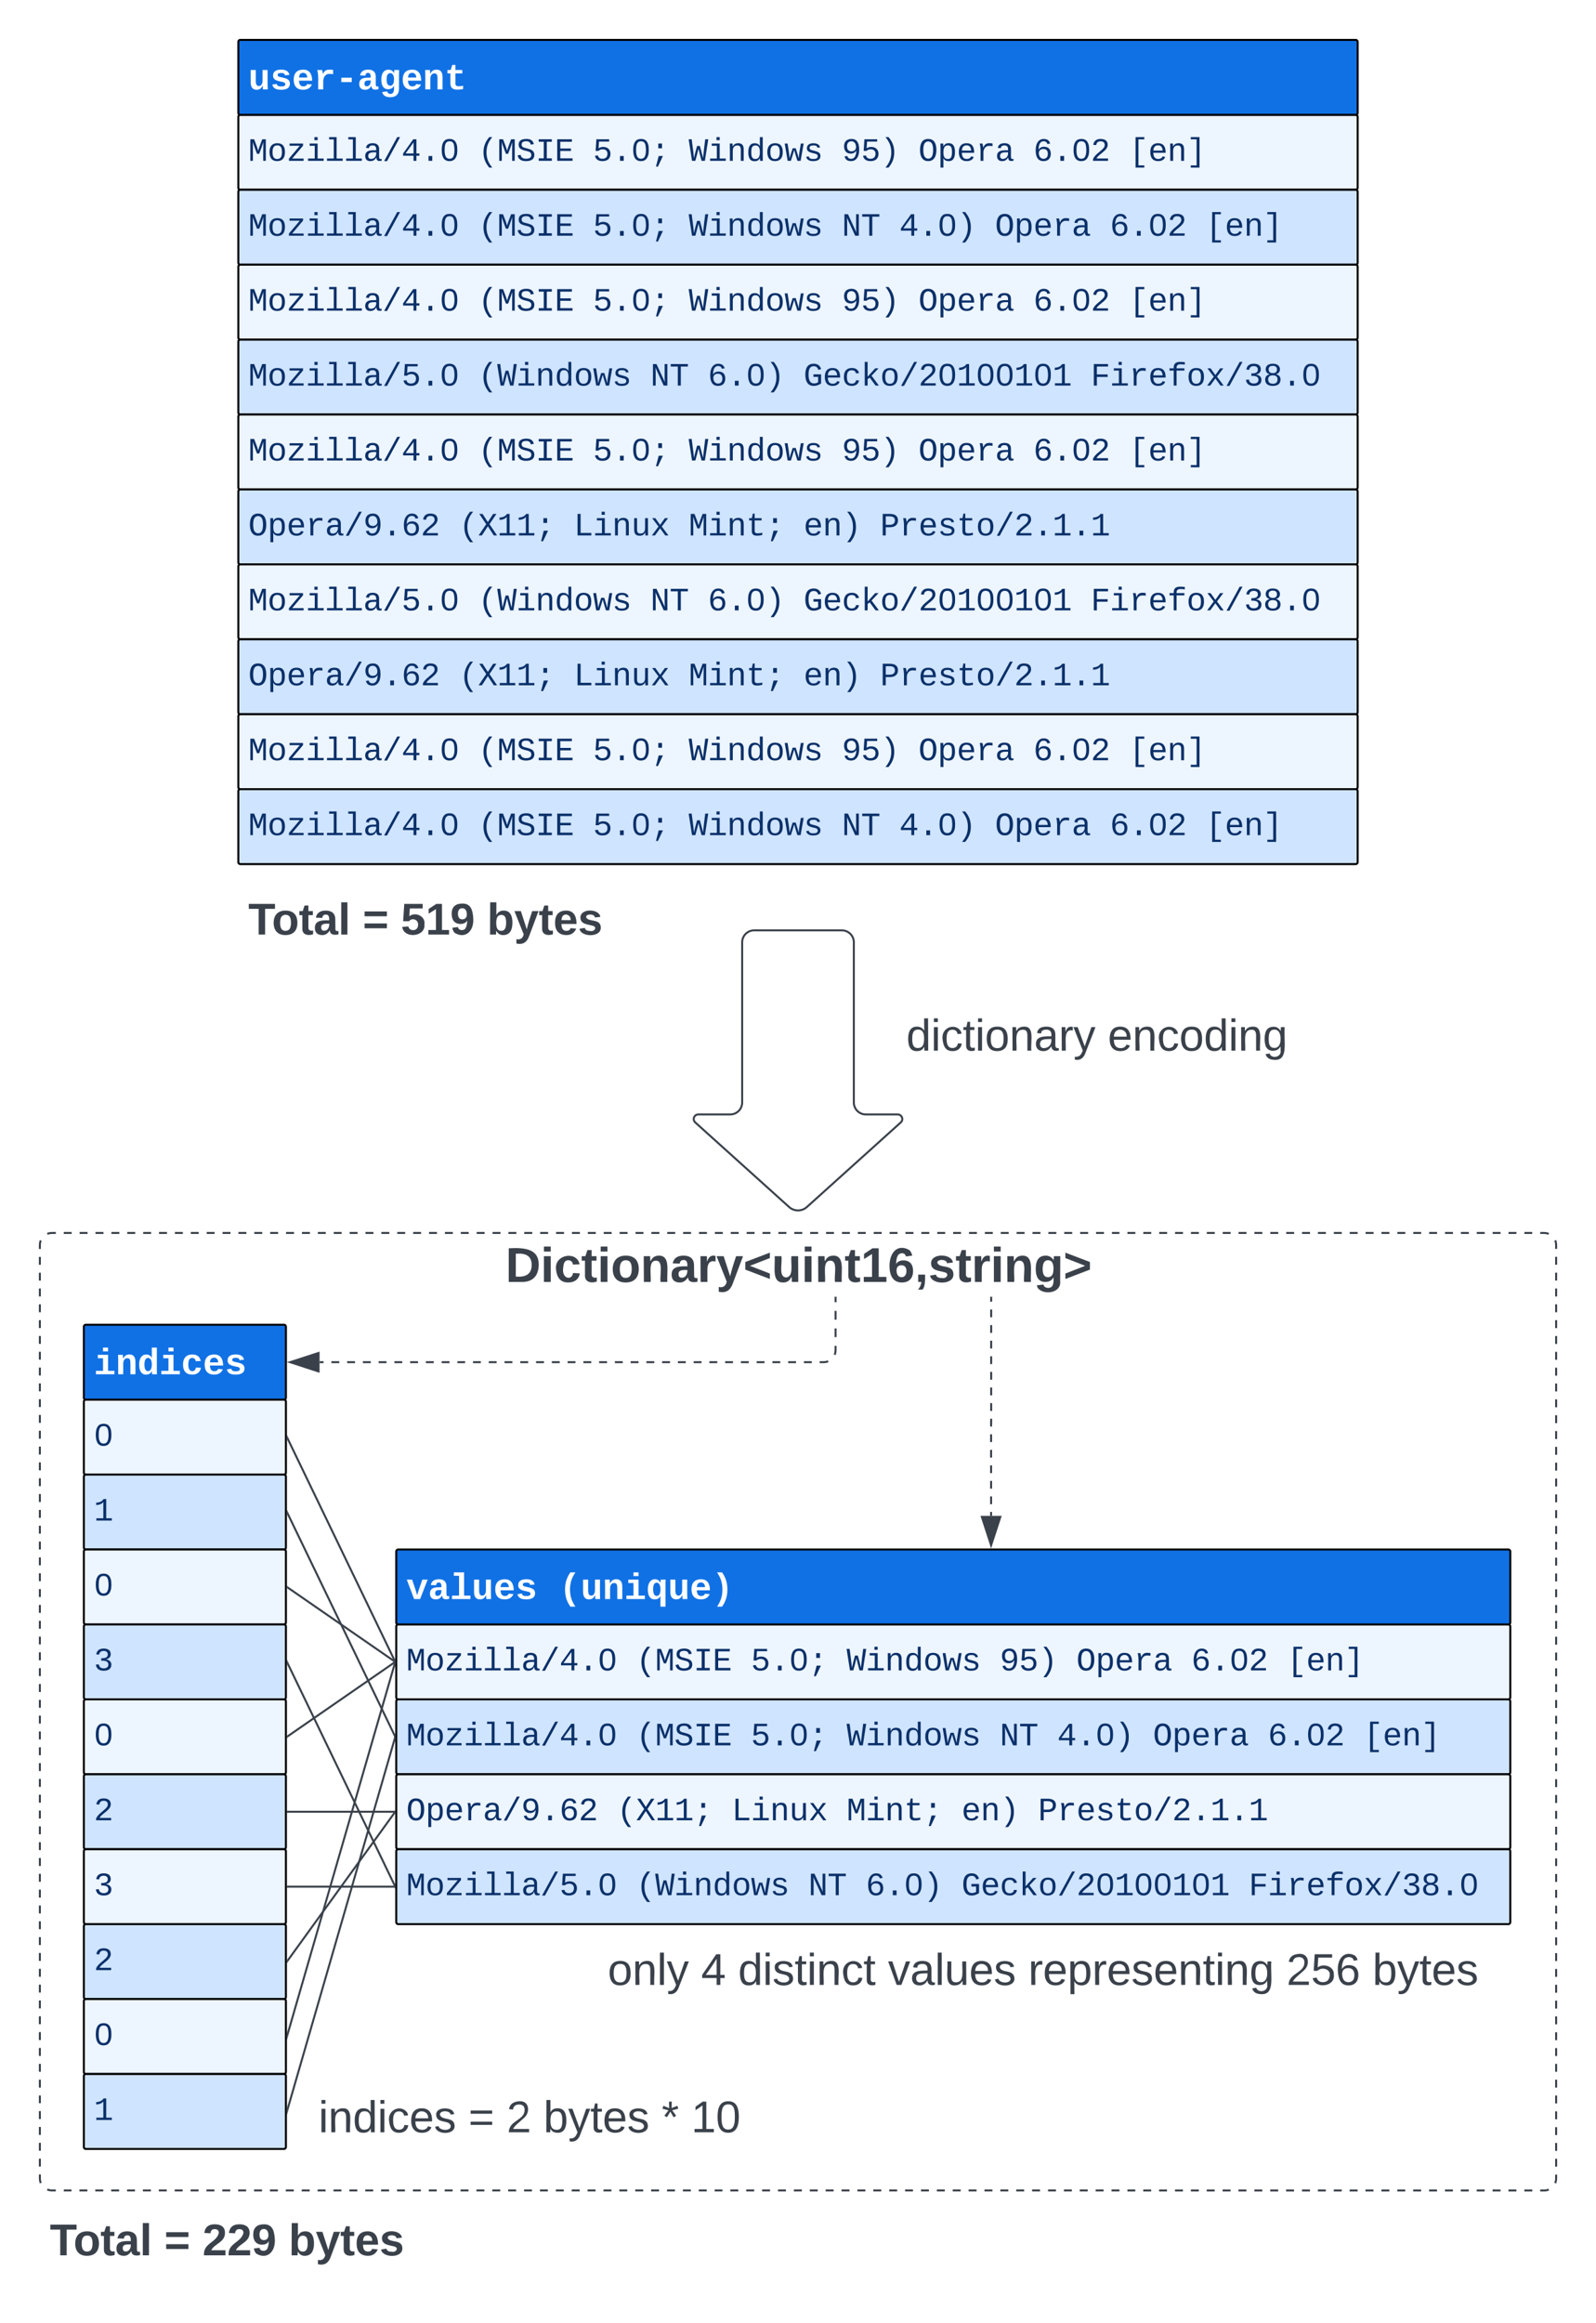 <svg xmlns="http://www.w3.org/2000/svg" xmlns:xlink="http://www.w3.org/1999/xlink" xmlns:lucid="lucid" width="800.36" height="1164.33"><g transform="translate(-12.617 -3.667)" lucid:page-tab-id="re8KJjouTQd5"><path d="M0 0h1760v1360H0z" fill="#fff"/><path d="M32.62 627.67a6 6 0 0 1 6-6h748.36a6 6 0 0 1 6 6v468a6 6 0 0 1-6 6H38.62a6 6 0 0 1-6-6z" fill="#fff"/><path d="M36.33 622.14l.43-.18.92-.22.94-.07h2m3.97 0h3.97m3.98 0h3.98m3.98 0h4m3.97 0h3.98m3.98 0h3.98m4 0h3.97m3.98 0h4m3.97 0h3.98m3.98 0h3.98m3.98 0h3.98m3.98 0h3.98m3.98 0h3.98m3.98 0h3.98m3.98 0h3.98m3.98 0h4m3.97 0h4m3.97 0h3.98m3.98 0h3.98m4 0h3.97m3.98 0h3.98m3.98 0h4m3.97 0h3.98m4 0h3.97m3.98 0h3.98m3.98 0h3.98m3.98 0h3.98m3.98 0h3.98m3.98 0h3.98m3.98 0h3.98m3.98 0h4m3.97 0h3.98m4 0h3.97m3.98 0h3.98m3.98 0h4m3.97 0h3.98m3.98 0h3.98m4 0h3.97m3.98 0h4m3.97 0h3.98m3.98 0h3.98m3.98 0h3.98m3.98 0h3.98m3.98 0h3.98m3.98 0h3.98m3.98 0h3.98m3.98 0h4m3.97 0h4m3.97 0h3.98m3.98 0h3.98m4 0h3.97m3.98 0h3.98m3.98 0h4m3.97 0h3.98m3.98 0h4m3.97 0h3.98m3.98 0h3.98m3.98 0h3.98m3.98 0h3.98m3.98 0h3.98m3.98 0h3.98m3.98 0h3.98m4 0h3.97m4 0h3.97m3.98 0h3.98m3.98 0h4m3.97 0h3.98m3.98 0H574m4 0h3.97m3.98 0h3.98m4 0h3.97m3.98 0h3.98m3.98 0h3.98m3.98 0h3.98m3.98 0h3.98m3.98 0h3.98m3.98 0h3.98m3.98 0h3.98m4 0h3.97m3.97 0h3.98m3.98 0h3.98m4 0h3.97m3.98 0h3.98m3.98 0h4m3.97 0h3.98m3.98 0h3.98m4 0h3.98m3.98 0h3.98m3.98 0h3.98m3.98 0h3.98m3.98 0h3.98m3.98 0h3.98m3.98 0h3.98m3.98 0H781m4 0h1.98l.93.07.93.22.43.18m3.24 3.24l.18.43.22.93.08.94v1.98m0 3.97v3.96m0 3.97v3.96m0 3.98v3.97m0 3.96v3.98m0 3.97v3.96m0 3.98v3.96m0 3.97v3.97m0 3.97v3.97m0 3.97v3.97m0 3.97v3.97m0 3.97v3.96m0 3.97v3.97m0 3.96v3.97m0 3.96v3.97m0 3.97v3.96m0 3.97v3.97m0 3.96v3.97m0 3.96v3.97m0 3.97v3.96m0 3.97v3.96m0 3.96v3.97m0 3.96v3.96m0 3.96v3.97m0 3.96v3.96m0 3.97v3.96m0 3.96v3.97m0 3.95v3.97m0 3.96v3.97m0 3.97v3.96m0 3.97v3.97m0 3.96v3.97m0 3.96v3.98m0 3.97v3.96m0 3.98v3.97m0 3.96v3.98m0 3.96v3.97m0 3.97v3.97m0 3.97v3.97m0 3.97V939m0 3.97v3.97m0 3.96v3.97m0 3.97v3.96m0 3.97v3.96m0 3.97v3.97m0 3.96v3.97m0 3.97v3.96m0 3.97v3.96m0 3.97v3.97m0 3.96v3.97m0 3.96v3.96m0 3.97v3.96m0 3.96v3.96m0 3.97v3.96m0 3.96v3.97m0 3.95v3.97m0 3.97v3.95m0 3.97v3.97m0 3.95v3.97m0 3.96v2l-.08.92-.22.92-.18.44m-3.24 3.23l-.43.17-.92.22-.92.07h-2m-3.98 0h-3.98m-3.98 0h-3.98m-3.98 0h-3.98m-3.98 0h-3.98m-3.98 0h-3.98m-3.98 0h-3.98m-3.98 0h-3.98m-4 0h-3.97m-4 0h-3.97m-3.98 0h-3.98m-3.98 0h-4m-3.97 0h-3.98m-3.98 0h-3.98m-4 0h-3.97m-3.98 0h-3.98m-4 0h-3.97m-3.98 0h-3.98m-3.98 0h-3.98m-3.98 0h-3.98m-3.98 0h-3.98m-3.98 0h-3.98m-3.98 0h-3.98m-3.98 0h-3.98m-4 0h-3.97m-3.97 0h-3.98m-3.98 0H578m-4 0h-3.97m-3.98 0h-3.98m-3.98 0h-4m-3.97 0h-3.98m-3.98 0h-3.98m-4 0h-3.98m-3.98 0h-3.98m-3.98 0h-3.98m-3.98 0h-3.98m-3.98 0h-3.98m-3.98 0h-3.98m-3.98 0h-3.98m-3.98 0h-3.98m-4 0h-3.97m-3.98 0h-3.98m-3.98 0h-4m-3.97 0h-3.98m-3.98 0h-3.98m-4 0h-3.97m-3.98 0h-3.98m-3.98 0h-4m-3.98 0h-3.98m-3.98 0h-3.98m-3.98 0h-3.98m-3.98 0h-3.98m-3.98 0H371m-3.98 0h-3.98m-3.98 0h-3.98m-3.98 0h-3.98m-4 0h-3.97m-3.98 0h-3.98m-4 0h-3.97m-3.98 0h-3.98m-3.98 0h-4m-3.97 0h-3.98m-3.98 0h-3.98m-4 0h-3.97m-4 0h-3.97m-3.98 0h-3.98m-3.98 0h-3.98m-3.98 0h-3.98m-3.98 0h-3.98m-3.98 0h-3.98m-3.98 0h-3.98m-3.98 0h-3.98m-4 0h-3.97m-3.98 0h-4m-3.97 0h-3.98m-3.98 0h-3.98m-4 0h-3.97m-3.98 0h-3.98m-3.98 0h-4m-3.97 0h-4m-3.97 0h-3.98m-3.98 0h-3.98m-3.98 0h-3.98m-3.98 0h-3.98m-3.98 0h-3.98m-3.98 0h-3.98m-3.98 0h-3.98m-3.98 0h-3.98m-3.98 0h-4m-3.97 0h-3.97m-3.98 0h-3.98m-3.98 0h-4m-3.97 0h-3.98m-3.98 0H44.6m-4 0h-1.98l-.94-.08-.92-.23-.43-.18m-3.24-3.24l-.2-.44-.2-.9-.08-.95v-2m0-3.95v-3.97m0-3.96v-3.98m0-3.97v-3.96m0-3.98v-3.97m0-3.96V1054m0-3.96v-3.97m0-3.98v-3.96m0-3.97v-3.97m0-3.97v-3.97m0-3.97v-3.97m0-3.97v-3.97m0-3.97v-3.96m0-3.97v-3.96m0-3.97v-3.97m0-3.96v-3.97m0-3.97v-3.96m0-3.97v-3.96m0-3.97v-3.97m0-3.96v-3.97m0-3.96v-3.96m0-3.97v-3.96m0-3.96v-3.97m0-3.96v-3.96m0-3.96v-3.97m0-3.95v-3.97m0-3.97v-3.95m0-3.97v-3.97m0-3.95v-3.97m0-3.96v-3.97m0-3.97v-3.96m0-3.97v-3.97m0-3.96v-3.97m0-3.96v-3.98m0-3.96V824m0-3.98v-3.96m0-3.97v-3.98m0-3.96v-3.97m0-3.97v-3.97m0-3.97v-3.97m0-3.97v-3.97m0-3.97v-3.97m0-3.96v-3.97m0-3.96v-3.97m0-3.97v-3.96m0-3.97v-3.97m0-3.96v-3.97m0-3.96v-3.97m0-3.97v-3.96m0-3.97V705m0-3.96v-3.97m0-3.96v-3.96m0-3.97v-3.96m0-3.96v-3.96m0-3.97v-3.95m0-3.97v-3.97m0-3.95v-3.97m0-3.97v-3.95m0-3.97v-3.96m0-3.97v-1.98l.07-.94.2-.92.2-.42" stroke="#3a414a" fill="none"/><use xlink:href="#a" transform="matrix(1,0,0,1,37.617,626.667) translate(228.494 19.556)"/><path d="M211.33 818.9a1 1 0 0 1 1-1H769a1 1 0 0 1 1 1v35.54a1 1 0 0 1-1 1H212.33a1 1 0 0 1-1-1z" stroke="#000" fill="#edf5ff"/><use xlink:href="#b" transform="matrix(1,0,0,1,216.333,822.889) translate(0 18.047)"/><use xlink:href="#c" transform="matrix(1,0,0,1,216.333,822.889) translate(115.219 18.047)"/><use xlink:href="#d" transform="matrix(1,0,0,1,216.333,822.889) translate(172.828 18.047)"/><use xlink:href="#e" transform="matrix(1,0,0,1,216.333,822.889) translate(220.836 18.047)"/><use xlink:href="#f" transform="matrix(1,0,0,1,216.333,822.889) translate(297.648 18.047)"/><use xlink:href="#g" transform="matrix(1,0,0,1,216.333,822.889) translate(336.055 18.047)"/><use xlink:href="#h" transform="matrix(1,0,0,1,216.333,822.889) translate(393.664 18.047)"/><use xlink:href="#i" transform="matrix(1,0,0,1,216.333,822.889) translate(441.672 18.047)"/><path d="M211.33 856.44a1 1 0 0 1 1-1H769a1 1 0 0 1 1 1V892a1 1 0 0 1-1 1H212.33a1 1 0 0 1-1-1z" stroke="#000" fill="#cfe4ff"/><use xlink:href="#b" transform="matrix(1,0,0,1,216.333,860.444) translate(0 18.047)"/><use xlink:href="#c" transform="matrix(1,0,0,1,216.333,860.444) translate(115.219 18.047)"/><use xlink:href="#d" transform="matrix(1,0,0,1,216.333,860.444) translate(172.828 18.047)"/><use xlink:href="#e" transform="matrix(1,0,0,1,216.333,860.444) translate(220.836 18.047)"/><use xlink:href="#j" transform="matrix(1,0,0,1,216.333,860.444) translate(297.648 18.047)"/><use xlink:href="#k" transform="matrix(1,0,0,1,216.333,860.444) translate(326.453 18.047)"/><use xlink:href="#g" transform="matrix(1,0,0,1,216.333,860.444) translate(374.461 18.047)"/><use xlink:href="#h" transform="matrix(1,0,0,1,216.333,860.444) translate(432.07 18.047)"/><use xlink:href="#i" transform="matrix(1,0,0,1,216.333,860.444) translate(480.078 18.047)"/><path d="M211.33 894a1 1 0 0 1 1-1H769a1 1 0 0 1 1 1v35.56a1 1 0 0 1-1 1H212.33a1 1 0 0 1-1-1z" stroke="#000" fill="#edf5ff"/><use xlink:href="#l" transform="matrix(1,0,0,1,216.333,898) translate(0 18.047)"/><use xlink:href="#m" transform="matrix(1,0,0,1,216.333,898) translate(105.617 18.047)"/><use xlink:href="#n" transform="matrix(1,0,0,1,216.333,898) translate(163.227 18.047)"/><use xlink:href="#o" transform="matrix(1,0,0,1,216.333,898) translate(220.836 18.047)"/><use xlink:href="#p" transform="matrix(1,0,0,1,216.333,898) translate(278.445 18.047)"/><use xlink:href="#q" transform="matrix(1,0,0,1,216.333,898) translate(316.852 18.047)"/><path d="M211.33 931.56a1 1 0 0 1 1-1H769a1 1 0 0 1 1 1v35.55a1 1 0 0 1-1 1H212.33a1 1 0 0 1-1-1z" stroke="#000" fill="#cfe4ff"/><use xlink:href="#r" transform="matrix(1,0,0,1,216.333,935.556) translate(0 18.047)"/><use xlink:href="#s" transform="matrix(1,0,0,1,216.333,935.556) translate(115.219 18.047)"/><use xlink:href="#j" transform="matrix(1,0,0,1,216.333,935.556) translate(201.633 18.047)"/><use xlink:href="#t" transform="matrix(1,0,0,1,216.333,935.556) translate(230.438 18.047)"/><use xlink:href="#u" transform="matrix(1,0,0,1,216.333,935.556) translate(278.445 18.047)"/><use xlink:href="#v" transform="matrix(1,0,0,1,216.333,935.556) translate(422.469 18.047)"/><path d="M211.33 781.33a1 1 0 0 1 1-1H769a1 1 0 0 1 1 1v35.56a1 1 0 0 1-1 1H212.33a1 1 0 0 1-1-1z" stroke="#000" fill="#1071e5"/><use xlink:href="#w" transform="matrix(1,0,0,1,216.333,785.333) translate(0 19.824)"/><use xlink:href="#x" transform="matrix(1,0,0,1,216.333,785.333) translate(76.546 19.824)"/><path d="M54.67 706.22a1 1 0 0 1 1-1H155a1 1 0 0 1 1 1v35.56a1 1 0 0 1-1 1H55.67a1 1 0 0 1-1-1z" stroke="#000" fill="#edf5ff"/><use xlink:href="#y" transform="matrix(1,0,0,1,59.667,710.222) translate(0 18.047)"/><path d="M54.67 743.78a1 1 0 0 1 1-1H155a1 1 0 0 1 1 1v35.55a1 1 0 0 1-1 1H55.67a1 1 0 0 1-1-1z" stroke="#000" fill="#cfe4ff"/><use xlink:href="#z" transform="matrix(1,0,0,1,59.667,747.778) translate(0 18.047)"/><path d="M54.67 781.33a1 1 0 0 1 1-1H155a1 1 0 0 1 1 1v35.56a1 1 0 0 1-1 1H55.67a1 1 0 0 1-1-1z" stroke="#000" fill="#edf5ff"/><use xlink:href="#y" transform="matrix(1,0,0,1,59.667,785.333) translate(0 18.047)"/><path d="M54.67 818.9a1 1 0 0 1 1-1H155a1 1 0 0 1 1 1v35.54a1 1 0 0 1-1 1H55.67a1 1 0 0 1-1-1z" stroke="#000" fill="#cfe4ff"/><use xlink:href="#A" transform="matrix(1,0,0,1,59.667,822.889) translate(0 18.047)"/><path d="M54.67 856.44a1 1 0 0 1 1-1H155a1 1 0 0 1 1 1V892a1 1 0 0 1-1 1H55.67a1 1 0 0 1-1-1z" stroke="#000" fill="#edf5ff"/><use xlink:href="#y" transform="matrix(1,0,0,1,59.667,860.444) translate(0 18.047)"/><path d="M54.67 894a1 1 0 0 1 1-1H155a1 1 0 0 1 1 1v35.56a1 1 0 0 1-1 1H55.67a1 1 0 0 1-1-1z" stroke="#000" fill="#cfe4ff"/><use xlink:href="#B" transform="matrix(1,0,0,1,59.667,898) translate(0 18.047)"/><path d="M54.67 931.56a1 1 0 0 1 1-1H155a1 1 0 0 1 1 1v35.55a1 1 0 0 1-1 1H55.67a1 1 0 0 1-1-1z" stroke="#000" fill="#edf5ff"/><use xlink:href="#A" transform="matrix(1,0,0,1,59.667,935.556) translate(0 18.047)"/><path d="M54.67 969.1a1 1 0 0 1 1-1H155a1 1 0 0 1 1 1v35.57a1 1 0 0 1-1 1H55.67a1 1 0 0 1-1-1z" stroke="#000" fill="#cfe4ff"/><use xlink:href="#B" transform="matrix(1,0,0,1,59.667,973.111) translate(0 18.047)"/><path d="M54.67 1006.67a1 1 0 0 1 1-1H155a1 1 0 0 1 1 1v35.55a1 1 0 0 1-1 1H55.67a1 1 0 0 1-1-1z" stroke="#000" fill="#edf5ff"/><use xlink:href="#y" transform="matrix(1,0,0,1,59.667,1010.667) translate(0 18.047)"/><path d="M54.67 1044.22a1 1 0 0 1 1-1H155a1 1 0 0 1 1 1v35.56a1 1 0 0 1-1 1H55.67a1 1 0 0 1-1-1z" stroke="#000" fill="#cfe4ff"/><use xlink:href="#z" transform="matrix(1,0,0,1,59.667,1048.222) translate(0 18.047)"/><path d="M54.67 668.67a1 1 0 0 1 1-1H155a1 1 0 0 1 1 1v35.55a1 1 0 0 1-1 1H55.67a1 1 0 0 1-1-1z" stroke="#000" fill="#1071e5"/><use xlink:href="#C" transform="matrix(1,0,0,1,59.667,672.667) translate(0 19.824)"/><path d="M156.72 724.45l53.9 111.77" stroke="#3a414a" fill="none"/><path d="M157.17 724.25l-.67.32v-1.72zM210.83 837.82l-.67-1.4.67-.32z" stroke="#3a414a" stroke-width=".05" fill="#3a414a"/><path d="M156.9 799.4l53.52 36.98" stroke="#3a414a" fill="none"/><path d="M157.2 799l-.56.8-.14-.08v-1.22zM210.83 836.06v1.2l-.7-.47.57-.84z" stroke="#3a414a" stroke-width=".05" fill="#3a414a"/><path d="M156.9 873.94l53.52-37" stroke="#3a414a" fill="none"/><path d="M157.2 874.34l-.7.5v-1.23l.14-.08zM210.83 837.27l-.13.1-.57-.82.7-.5z" stroke="#3a414a" stroke-width=".05" fill="#3a414a"/><path d="M157 949.33h53.33" stroke="#3a414a" fill="none"/><path d="M157 949.83h-.5v-1h.5zM210.83 949.83h-.5v-1h.5z" stroke="#3a414a" stroke-width=".05" fill="#3a414a"/><path d="M156.8 986.48l53.74-74.3" stroke="#3a414a" fill="none"/><path d="M157.2 986.77l-.7.97v-1.48zM210.83 912.4l-.7-.5.7-.98z" stroke="#3a414a" stroke-width=".05" fill="#3a414a"/><path d="M156.64 1023.96l54.05-186.8" stroke="#3a414a" fill="none"/><path d="M157.12 1024.1l-.62 2.14v-2.33zM210.83 837.2l-.62-.18.63-2.15z" stroke="#3a414a" stroke-width=".05" fill="#3a414a"/><path d="M156.64 1061.52L210.7 874.7" stroke="#3a414a" fill="none"/><path d="M157.12 1061.65l-.62 2.15v-2.33zM210.83 874.76l-.62-.18.63-2.16z" stroke="#3a414a" stroke-width=".05" fill="#3a414a"/><path d="M157 911.78h53.33" stroke="#3a414a" fill="none"/><path d="M157 912.28h-.5v-1h.5zM210.83 912.28h-.5v-1h.5z" stroke="#3a414a" stroke-width=".05" fill="#3a414a"/><path d="M156.72 837.12l53.9 111.76" stroke="#3a414a" fill="none"/><path d="M157.17 836.9l-.67.34v-1.72zM210.83 950.48l-.67-1.4.67-.32z" stroke="#3a414a" stroke-width=".05" fill="#3a414a"/><path d="M156.72 762l53.9 111.77" stroke="#3a414a" fill="none"/><path d="M157.17 761.8l-.67.33v-1.73zM210.83 875.37l-.67-1.4.67-.32z" stroke="#3a414a" stroke-width=".05" fill="#3a414a"/><path d="M434.8 470a6 6 0 0 1 6 6v80.26a6 6 0 0 0 6 6h16a2.3 2.3 0 0 1 1.54 4l-47.08 42.4a6.67 6.67 0 0 1-8.92 0l-47.08-42.4a2.3 2.3 0 0 1 1.54-4h16a6 6 0 0 0 6-6V476a6 6 0 0 1 6-6z" stroke="#3a414a" fill="#fff"/><path d="M32.62 1117.33a6 6 0 0 1 6-6h421.33a6 6 0 0 1 6 6V1142a6 6 0 0 1-6 6H38.62a6 6 0 0 1-6-6z" stroke="#000" stroke-opacity="0" fill="#fff" fill-opacity="0"/><use xlink:href="#D" transform="matrix(1,0,0,1,37.617,1116.333) translate(0 17.778)"/><use xlink:href="#E" transform="matrix(1,0,0,1,37.617,1116.333) translate(57.407 17.778)"/><use xlink:href="#F" transform="matrix(1,0,0,1,37.617,1116.333) translate(76.543 17.778)"/><use xlink:href="#G" transform="matrix(1,0,0,1,37.617,1116.333) translate(119.753 17.778)"/><path d="M277.7 974.1a6 6 0 0 1 6-6h503.28a6 6 0 0 1 6 6v38a6 6 0 0 1-6 6h-503.3a6 6 0 0 1-6-6z" stroke="#000" stroke-opacity="0" fill="#fff" fill-opacity="0"/><use xlink:href="#H" transform="matrix(1,0,0,1,282.692,973.111) translate(34.698 25.465)"/><use xlink:href="#I" transform="matrix(1,0,0,1,282.692,973.111) translate(81.549 25.465)"/><use xlink:href="#J" transform="matrix(1,0,0,1,282.692,973.111) translate(100.068 25.465)"/><use xlink:href="#K" transform="matrix(1,0,0,1,282.692,973.111) translate(175.253 25.465)"/><use xlink:href="#L" transform="matrix(1,0,0,1,282.692,973.111) translate(245.562 25.465)"/><use xlink:href="#M" transform="matrix(1,0,0,1,282.692,973.111) translate(375.006 25.465)"/><use xlink:href="#N" transform="matrix(1,0,0,1,282.692,973.111) translate(418.216 25.465)"/><path d="M167.33 1055.67a6 6 0 0 1 6-6h421.34a6 6 0 0 1 6 6v25.55a6 6 0 0 1-6 6H173.33a6 6 0 0 1-6-6z" stroke="#000" stroke-opacity="0" fill="#fff" fill-opacity="0"/><use xlink:href="#O" transform="matrix(1,0,0,1,172.333,1054.667) translate(0 17.778)"/><use xlink:href="#P" transform="matrix(1,0,0,1,172.333,1054.667) translate(75.185 17.778)"/><use xlink:href="#Q" transform="matrix(1,0,0,1,172.333,1054.667) translate(94.321 17.778)"/><use xlink:href="#R" transform="matrix(1,0,0,1,172.333,1054.667) translate(112.84 17.778)"/><use xlink:href="#S" transform="matrix(1,0,0,1,172.333,1054.667) translate(172.099 17.778)"/><use xlink:href="#T" transform="matrix(1,0,0,1,172.333,1054.667) translate(186.914 17.778)"/><path d="M431.64 654.17v2.2m0 4.37v4.38m0 4.38v4.38m0 4.38v2.18l-.07.94-.22.92-.18.43m-3.24 3.24l-.43.18-.92.22-.94.07h-1.97m-3.95 0h-3.95m-3.95 0h-3.95m-3.95 0h-3.95m-3.95 0h-3.95m-3.95 0h-3.95m-3.95 0h-3.95m-3.94 0h-3.95m-3.95 0h-3.95m-3.95 0h-3.95m-3.95 0h-3.95m-3.95 0h-3.95m-3.95 0h-3.95m-3.95 0h-3.95m-3.94 0h-3.96m-3.94 0h-3.95m-3.96 0h-3.95m-3.96 0h-3.95m-3.96 0h-3.95m-3.96 0h-3.95m-3.96 0h-3.95m-3.96 0h-3.94m-3.96 0h-3.94m-3.95 0H242m-3.95 0h-3.95m-3.95 0h-3.95m-3.95 0h-3.95m-3.95 0h-3.95m-3.95 0h-3.95m-3.94 0h-3.96m-3.94 0h-3.95m-3.94 0h-3.95m-3.94 0h-1.98" stroke="#3a414a" fill="none"/><path d="M432.14 654.18h-1v-.5h1z" stroke="#3a414a" stroke-width=".05" fill="#3a414a"/><path d="M158.12 686.44l14.26-4.63v9.28z" stroke="#3a414a" fill="#3a414a"/><path d="M388.3 627.67a6 6 0 0 1 6-6H469a6 6 0 0 1 6 6v20a6 6 0 0 1-6 6H394.3a6 6 0 0 1-6-6z" stroke="#000" stroke-opacity="0" fill-opacity="0"/><path d="M466.33 627.67a6 6 0 0 1 6-6H547a6 6 0 0 1 6 6v20a6 6 0 0 1-6 6h-74.67a6 6 0 0 1-6-6z" stroke="#000" stroke-opacity="0" fill-opacity="0"/><path d="M509.63 763.45v-1.95m0-3.9v-3.88m0-3.9v-3.88m0-3.9v-3.88m0-3.9v-3.88m0-3.9v-3.88m0-3.9v-1.95h.04v-1.97m0-3.9v-3.92m0-3.9v-3.92m0-3.9v-3.92m0-3.92v-3.9m0-3.92v-3.9m0-3.92v-3.9m0-3.92v-3.9m0-3.92v-1.95" stroke="#3a414a" fill="none"/><path d="M509.63 778.2L505 763.97h9.27z" stroke="#3a414a" fill="#3a414a"/><path d="M510.17 654.18h-1v-.5h1z" stroke="#3a414a" stroke-width=".05" fill="#3a414a"/><path d="M442.67 501a6 6 0 0 1 6-6h228a6 6 0 0 1 6 6v48a6 6 0 0 1-6 6h-228a6 6 0 0 1-6-6z" stroke="#000" stroke-opacity="0" fill="#fff" fill-opacity="0"/><g><use xlink:href="#U" transform="matrix(1,0,0,1,447.667,500) translate(19.444 30.278)"/><use xlink:href="#V" transform="matrix(1,0,0,1,447.667,500) translate(120.494 30.278)"/></g><path d="M132.13 62.22a1 1 0 0 1 1-1h559.33a1 1 0 0 1 1 1v35.56a1 1 0 0 1-1 1H133.13a1 1 0 0 1-1-1z" stroke="#000" fill="#edf5ff"/><g><use xlink:href="#b" transform="matrix(1,0,0,1,137.129,66.222) translate(0 18.047)"/><use xlink:href="#c" transform="matrix(1,0,0,1,137.129,66.222) translate(115.219 18.047)"/><use xlink:href="#d" transform="matrix(1,0,0,1,137.129,66.222) translate(172.828 18.047)"/><use xlink:href="#e" transform="matrix(1,0,0,1,137.129,66.222) translate(220.836 18.047)"/><use xlink:href="#f" transform="matrix(1,0,0,1,137.129,66.222) translate(297.648 18.047)"/><use xlink:href="#g" transform="matrix(1,0,0,1,137.129,66.222) translate(336.055 18.047)"/><use xlink:href="#h" transform="matrix(1,0,0,1,137.129,66.222) translate(393.664 18.047)"/><use xlink:href="#i" transform="matrix(1,0,0,1,137.129,66.222) translate(441.672 18.047)"/></g><path d="M132.13 99.78a1 1 0 0 1 1-1h559.33a1 1 0 0 1 1 1v35.55a1 1 0 0 1-1 1H133.13a1 1 0 0 1-1-1z" stroke="#000" fill="#cfe4ff"/><g><use xlink:href="#b" transform="matrix(1,0,0,1,137.129,103.778) translate(0 18.047)"/><use xlink:href="#c" transform="matrix(1,0,0,1,137.129,103.778) translate(115.219 18.047)"/><use xlink:href="#d" transform="matrix(1,0,0,1,137.129,103.778) translate(172.828 18.047)"/><use xlink:href="#e" transform="matrix(1,0,0,1,137.129,103.778) translate(220.836 18.047)"/><use xlink:href="#j" transform="matrix(1,0,0,1,137.129,103.778) translate(297.648 18.047)"/><use xlink:href="#k" transform="matrix(1,0,0,1,137.129,103.778) translate(326.453 18.047)"/><use xlink:href="#g" transform="matrix(1,0,0,1,137.129,103.778) translate(374.461 18.047)"/><use xlink:href="#h" transform="matrix(1,0,0,1,137.129,103.778) translate(432.07 18.047)"/><use xlink:href="#i" transform="matrix(1,0,0,1,137.129,103.778) translate(480.078 18.047)"/></g><path d="M132.13 137.33a1 1 0 0 1 1-1h559.33a1 1 0 0 1 1 1v35.56a1 1 0 0 1-1 1H133.13a1 1 0 0 1-1-1z" stroke="#000" fill="#edf5ff"/><g><use xlink:href="#b" transform="matrix(1,0,0,1,137.129,141.333) translate(0 18.047)"/><use xlink:href="#c" transform="matrix(1,0,0,1,137.129,141.333) translate(115.219 18.047)"/><use xlink:href="#d" transform="matrix(1,0,0,1,137.129,141.333) translate(172.828 18.047)"/><use xlink:href="#e" transform="matrix(1,0,0,1,137.129,141.333) translate(220.836 18.047)"/><use xlink:href="#f" transform="matrix(1,0,0,1,137.129,141.333) translate(297.648 18.047)"/><use xlink:href="#g" transform="matrix(1,0,0,1,137.129,141.333) translate(336.055 18.047)"/><use xlink:href="#h" transform="matrix(1,0,0,1,137.129,141.333) translate(393.664 18.047)"/><use xlink:href="#i" transform="matrix(1,0,0,1,137.129,141.333) translate(441.672 18.047)"/></g><path d="M132.13 174.9a1 1 0 0 1 1-1h559.33a1 1 0 0 1 1 1v35.54a1 1 0 0 1-1 1H133.13a1 1 0 0 1-1-1z" stroke="#000" fill="#cfe4ff"/><g><use xlink:href="#r" transform="matrix(1,0,0,1,137.129,178.889) translate(0 18.047)"/><use xlink:href="#s" transform="matrix(1,0,0,1,137.129,178.889) translate(115.219 18.047)"/><use xlink:href="#j" transform="matrix(1,0,0,1,137.129,178.889) translate(201.633 18.047)"/><use xlink:href="#t" transform="matrix(1,0,0,1,137.129,178.889) translate(230.438 18.047)"/><use xlink:href="#u" transform="matrix(1,0,0,1,137.129,178.889) translate(278.445 18.047)"/><use xlink:href="#v" transform="matrix(1,0,0,1,137.129,178.889) translate(422.469 18.047)"/></g><path d="M132.13 212.44a1 1 0 0 1 1-1h559.33a1 1 0 0 1 1 1V248a1 1 0 0 1-1 1H133.13a1 1 0 0 1-1-1z" stroke="#000" fill="#edf5ff"/><g><use xlink:href="#b" transform="matrix(1,0,0,1,137.129,216.444) translate(0 18.047)"/><use xlink:href="#c" transform="matrix(1,0,0,1,137.129,216.444) translate(115.219 18.047)"/><use xlink:href="#d" transform="matrix(1,0,0,1,137.129,216.444) translate(172.828 18.047)"/><use xlink:href="#e" transform="matrix(1,0,0,1,137.129,216.444) translate(220.836 18.047)"/><use xlink:href="#f" transform="matrix(1,0,0,1,137.129,216.444) translate(297.648 18.047)"/><use xlink:href="#g" transform="matrix(1,0,0,1,137.129,216.444) translate(336.055 18.047)"/><use xlink:href="#h" transform="matrix(1,0,0,1,137.129,216.444) translate(393.664 18.047)"/><use xlink:href="#i" transform="matrix(1,0,0,1,137.129,216.444) translate(441.672 18.047)"/></g><path d="M132.13 250a1 1 0 0 1 1-1h559.33a1 1 0 0 1 1 1v35.56a1 1 0 0 1-1 1H133.13a1 1 0 0 1-1-1z" stroke="#000" fill="#cfe4ff"/><g><use xlink:href="#l" transform="matrix(1,0,0,1,137.129,254) translate(0 18.047)"/><use xlink:href="#m" transform="matrix(1,0,0,1,137.129,254) translate(105.617 18.047)"/><use xlink:href="#n" transform="matrix(1,0,0,1,137.129,254) translate(163.227 18.047)"/><use xlink:href="#o" transform="matrix(1,0,0,1,137.129,254) translate(220.836 18.047)"/><use xlink:href="#p" transform="matrix(1,0,0,1,137.129,254) translate(278.445 18.047)"/><use xlink:href="#q" transform="matrix(1,0,0,1,137.129,254) translate(316.852 18.047)"/></g><path d="M132.13 287.56a1 1 0 0 1 1-1h559.33a1 1 0 0 1 1 1v35.55a1 1 0 0 1-1 1H133.13a1 1 0 0 1-1-1z" stroke="#000" fill="#edf5ff"/><g><use xlink:href="#r" transform="matrix(1,0,0,1,137.129,291.556) translate(0 18.047)"/><use xlink:href="#s" transform="matrix(1,0,0,1,137.129,291.556) translate(115.219 18.047)"/><use xlink:href="#j" transform="matrix(1,0,0,1,137.129,291.556) translate(201.633 18.047)"/><use xlink:href="#t" transform="matrix(1,0,0,1,137.129,291.556) translate(230.438 18.047)"/><use xlink:href="#u" transform="matrix(1,0,0,1,137.129,291.556) translate(278.445 18.047)"/><use xlink:href="#v" transform="matrix(1,0,0,1,137.129,291.556) translate(422.469 18.047)"/></g><path d="M132.13 325.1a1 1 0 0 1 1-1h559.33a1 1 0 0 1 1 1v35.57a1 1 0 0 1-1 1H133.13a1 1 0 0 1-1-1z" stroke="#000" fill="#cfe4ff"/><g><use xlink:href="#l" transform="matrix(1,0,0,1,137.129,329.111) translate(0 18.047)"/><use xlink:href="#m" transform="matrix(1,0,0,1,137.129,329.111) translate(105.617 18.047)"/><use xlink:href="#n" transform="matrix(1,0,0,1,137.129,329.111) translate(163.227 18.047)"/><use xlink:href="#o" transform="matrix(1,0,0,1,137.129,329.111) translate(220.836 18.047)"/><use xlink:href="#p" transform="matrix(1,0,0,1,137.129,329.111) translate(278.445 18.047)"/><use xlink:href="#q" transform="matrix(1,0,0,1,137.129,329.111) translate(316.852 18.047)"/></g><path d="M132.13 362.67a1 1 0 0 1 1-1h559.33a1 1 0 0 1 1 1v35.55a1 1 0 0 1-1 1H133.13a1 1 0 0 1-1-1z" stroke="#000" fill="#edf5ff"/><g><use xlink:href="#b" transform="matrix(1,0,0,1,137.129,366.667) translate(0 18.047)"/><use xlink:href="#c" transform="matrix(1,0,0,1,137.129,366.667) translate(115.219 18.047)"/><use xlink:href="#d" transform="matrix(1,0,0,1,137.129,366.667) translate(172.828 18.047)"/><use xlink:href="#e" transform="matrix(1,0,0,1,137.129,366.667) translate(220.836 18.047)"/><use xlink:href="#f" transform="matrix(1,0,0,1,137.129,366.667) translate(297.648 18.047)"/><use xlink:href="#g" transform="matrix(1,0,0,1,137.129,366.667) translate(336.055 18.047)"/><use xlink:href="#h" transform="matrix(1,0,0,1,137.129,366.667) translate(393.664 18.047)"/><use xlink:href="#i" transform="matrix(1,0,0,1,137.129,366.667) translate(441.672 18.047)"/></g><path d="M132.13 400.22a1 1 0 0 1 1-1h559.33a1 1 0 0 1 1 1v35.56a1 1 0 0 1-1 1H133.13a1 1 0 0 1-1-1z" stroke="#000" fill="#cfe4ff"/><g><use xlink:href="#b" transform="matrix(1,0,0,1,137.129,404.222) translate(0 18.047)"/><use xlink:href="#c" transform="matrix(1,0,0,1,137.129,404.222) translate(115.219 18.047)"/><use xlink:href="#d" transform="matrix(1,0,0,1,137.129,404.222) translate(172.828 18.047)"/><use xlink:href="#e" transform="matrix(1,0,0,1,137.129,404.222) translate(220.836 18.047)"/><use xlink:href="#j" transform="matrix(1,0,0,1,137.129,404.222) translate(297.648 18.047)"/><use xlink:href="#k" transform="matrix(1,0,0,1,137.129,404.222) translate(326.453 18.047)"/><use xlink:href="#g" transform="matrix(1,0,0,1,137.129,404.222) translate(374.461 18.047)"/><use xlink:href="#h" transform="matrix(1,0,0,1,137.129,404.222) translate(432.07 18.047)"/><use xlink:href="#i" transform="matrix(1,0,0,1,137.129,404.222) translate(480.078 18.047)"/></g><path d="M132.13 24.67a1 1 0 0 1 1-1h559.33a1 1 0 0 1 1 1v35.55a1 1 0 0 1-1 1H133.13a1 1 0 0 1-1-1z" stroke="#000" fill="#1071e5"/><g><use xlink:href="#W" transform="matrix(1,0,0,1,137.129,28.667) translate(0 19.824)"/></g><path d="M132.13 455.33a6 6 0 0 1 6-6h228a6 6 0 0 1 6 6V480a6 6 0 0 1-6 6h-228a6 6 0 0 1-6-6z" stroke="#000" stroke-opacity="0" fill="#fff" fill-opacity="0"/><g><use xlink:href="#D" transform="matrix(1,0,0,1,137.129,454.333) translate(0 17.778)"/><use xlink:href="#E" transform="matrix(1,0,0,1,137.129,454.333) translate(57.407 17.778)"/><use xlink:href="#X" transform="matrix(1,0,0,1,137.129,454.333) translate(76.543 17.778)"/><use xlink:href="#G" transform="matrix(1,0,0,1,137.129,454.333) translate(119.753 17.778)"/></g><defs><path fill="#3a414a" d="M24-248c120-7 223 5 221 122C244-46 201 0 124 0H24v-248zM76-40c74 7 117-18 117-86 0-67-45-88-117-82v168" id="Y"/><path fill="#3a414a" d="M25-224v-37h50v37H25zM25 0v-190h50V0H25" id="Z"/><path fill="#3a414a" d="M190-63c-7 42-38 67-86 67-59 0-84-38-90-98-12-110 154-137 174-36l-49 2c-2-19-15-32-35-32-30 0-35 28-38 64-6 74 65 87 74 30" id="aa"/><path fill="#3a414a" d="M115-3C79 11 28 4 28-45v-112H4v-33h27l15-45h31v45h36v33H77v99c-1 23 16 31 38 25v30" id="ab"/><path fill="#3a414a" d="M110-194c64 0 96 36 96 99 0 64-35 99-97 99-61 0-95-36-95-99 0-62 34-99 96-99zm-1 164c35 0 45-28 45-65 0-40-10-65-43-65-34 0-45 26-45 65 0 36 10 65 43 65" id="ac"/><path fill="#3a414a" d="M135-194c87-1 58 113 63 194h-50c-7-57 23-157-34-157-59 0-34 97-39 157H25l-1-190h47c2 12-1 28 3 38 12-26 28-41 61-42" id="ad"/><path fill="#3a414a" d="M133-34C117-15 103 5 69 4 32 3 11-16 11-54c-1-60 55-63 116-61 1-26-3-47-28-47-18 1-26 9-28 27l-52-2c7-38 36-58 82-57s74 22 75 68l1 82c-1 14 12 18 25 15v27c-30 8-71 5-69-32zm-48 3c29 0 43-24 42-57-32 0-66-3-65 30 0 17 8 27 23 27" id="ae"/><path fill="#3a414a" d="M135-150c-39-12-60 13-60 57V0H25l-1-190h47c2 13-1 29 3 40 6-28 27-53 61-41v41" id="af"/><path fill="#3a414a" d="M123 10C108 53 80 86 19 72V37c35 8 53-11 59-39L3-190h52l48 148c12-52 28-100 44-148h51" id="ag"/><path fill="#3a414a" d="M15-91v-56l181-69v40L49-119l147 57v40" id="ah"/><path fill="#3a414a" d="M85 4C-2 5 27-109 22-190h50c7 57-23 150 33 157 60-5 35-97 40-157h50l1 190h-47c-2-12 1-28-3-38-12 25-28 42-61 42" id="ai"/><path fill="#3a414a" d="M23 0v-37h61v-169l-59 37v-38l62-41h46v211h57V0H23" id="aj"/><path fill="#3a414a" d="M115-159c48 0 72 30 72 78 0 54-30 85-83 85-64 0-91-50-91-122 0-98 58-163 141-120 15 8 21 24 27 44l-47 6c-5-31-48-31-61-4-7 14-11 33-11 60 9-17 28-27 53-27zM102-35c24 0 36-20 36-45s-11-43-37-43c-23 0-36 14-36 38 0 27 11 50 37 50" id="ak"/><path fill="#3a414a" d="M76-54c-1 42 2 86-19 110H24C36 42 46 24 48 0H25v-54h51" id="al"/><path fill="#3a414a" d="M137-138c1-29-70-34-71-4 15 46 118 7 119 86 1 83-164 76-172 9l43-7c4 19 20 25 44 25 33 8 57-30 24-41C81-84 22-81 20-136c-2-80 154-74 161-7" id="am"/><path fill="#3a414a" d="M195-6C206 82 75 100 31 46c-4-6-6-13-8-21l49-6c3 16 16 24 34 25 40 0 42-37 40-79-11 22-30 35-61 35-53 0-70-43-70-97 0-56 18-96 73-97 30 0 46 14 59 34l2-30h47zm-90-29c32 0 41-27 41-63 0-35-9-62-40-62-32 0-39 29-40 63 0 36 9 62 39 62" id="an"/><path fill="#3a414a" d="M15-22v-40l146-57-146-57v-40l181 69v56" id="ao"/><g id="a"><use transform="matrix(0.068,0,0,0.068,0,0)" xlink:href="#Y"/><use transform="matrix(0.068,0,0,0.068,17.586,0)" xlink:href="#Z"/><use transform="matrix(0.068,0,0,0.068,24.377,0)" xlink:href="#aa"/><use transform="matrix(0.068,0,0,0.068,37.957,0)" xlink:href="#ab"/><use transform="matrix(0.068,0,0,0.068,46.037,0)" xlink:href="#Z"/><use transform="matrix(0.068,0,0,0.068,52.827,0)" xlink:href="#ac"/><use transform="matrix(0.068,0,0,0.068,67.698,0)" xlink:href="#ad"/><use transform="matrix(0.068,0,0,0.068,82.568,0)" xlink:href="#ae"/><use transform="matrix(0.068,0,0,0.068,96.148,0)" xlink:href="#af"/><use transform="matrix(0.068,0,0,0.068,105.654,0)" xlink:href="#ag"/><use transform="matrix(0.068,0,0,0.068,119.235,0)" xlink:href="#ah"/><use transform="matrix(0.068,0,0,0.068,133.494,0)" xlink:href="#ai"/><use transform="matrix(0.068,0,0,0.068,148.364,0)" xlink:href="#Z"/><use transform="matrix(0.068,0,0,0.068,155.154,0)" xlink:href="#ad"/><use transform="matrix(0.068,0,0,0.068,170.025,0)" xlink:href="#ab"/><use transform="matrix(0.068,0,0,0.068,178.105,0)" xlink:href="#aj"/><use transform="matrix(0.068,0,0,0.068,191.685,0)" xlink:href="#ak"/><use transform="matrix(0.068,0,0,0.068,205.265,0)" xlink:href="#al"/><use transform="matrix(0.068,0,0,0.068,212.056,0)" xlink:href="#am"/><use transform="matrix(0.068,0,0,0.068,225.636,0)" xlink:href="#ab"/><use transform="matrix(0.068,0,0,0.068,233.716,0)" xlink:href="#af"/><use transform="matrix(0.068,0,0,0.068,243.222,0)" xlink:href="#Z"/><use transform="matrix(0.068,0,0,0.068,250.012,0)" xlink:href="#ad"/><use transform="matrix(0.068,0,0,0.068,264.883,0)" xlink:href="#an"/><use transform="matrix(0.068,0,0,0.068,279.753,0)" xlink:href="#ao"/></g><path fill="#0a3069" d="M285-1169c8 382 2 780 4 1169H129v-1349h237c86 239 188 461 253 720 69-258 169-481 255-720h225V0H937c2-390-5-788 6-1169-75 255-170 488-259 729H547c-90-240-185-475-262-729" id="ap"/><path fill="#0a3069" d="M615-1102c343 0 484 203 482 560-1 347-147 562-488 562-336 0-475-219-479-562-4-349 156-560 485-560zm-8 989c240 0 301-180 301-429 0-245-55-427-290-427-236 0-299 181-299 427 0 243 61 429 288 429" id="aq"/><path fill="#0a3069" d="M147 0v-137l681-806H187v-139h844v137L349-139h719V0H147" id="ar"/><path fill="#0a3069" d="M745-142h380V0H143v-142h422v-798H246v-142h499v940zM545-1292v-192h200v192H545" id="as"/><path fill="#0a3069" d="M736-142h380V0H134v-142h422v-1200H267v-142h469v1342" id="at"/><path fill="#0a3069" d="M1000-272c3 95 12 159 101 161 21 0 41-3 59-7V-6c-44 10-86 16-139 16-141 2-191-84-197-217h-6C748-76 648 20 446 20c-207 0-318-120-318-322 0-266 194-348 454-354l236-4c12-191-40-305-222-305-140 0-220 47-232 172l-188-17c33-204 181-292 423-292 255 0 401 118 401 364v466zm-683-27c0 109 63 184 175 182 166-3 259-96 306-217 24-65 20-120 20-200-232 7-501-28-501 235" id="au"/><path fill="#0a3069" d="M114 20l821-1504h178L296 20H114" id="av"/><path fill="#0a3069" d="M937-319V0H757v-319H103v-140l635-890h199v888h188v142H937zm-180-835L257-461h500v-693" id="aw"/><path fill="#0a3069" d="M496 0v-299h235V0H496" id="ax"/><path fill="#0a3069" d="M1065-1013c47 164 49 500-1 665C999-130 875 20 611 20c-377 0-484-300-487-695-2-245 41-425 141-551 77-98 191-144 352-144 261 0 386 140 448 357zM741-155c199-92 203-504 159-785-26-168-96-284-283-284-281 0-308 256-311 549-2 181 18 324 80 428 46 77 115 118 227 120 47 0 90-10 128-28" id="ay"/><g id="b"><use transform="matrix(0.008,0,0,0.008,0,0)" xlink:href="#ap"/><use transform="matrix(0.008,0,0,0.008,9.602,0)" xlink:href="#aq"/><use transform="matrix(0.008,0,0,0.008,19.203,0)" xlink:href="#ar"/><use transform="matrix(0.008,0,0,0.008,28.805,0)" xlink:href="#as"/><use transform="matrix(0.008,0,0,0.008,38.406,0)" xlink:href="#at"/><use transform="matrix(0.008,0,0,0.008,48.008,0)" xlink:href="#at"/><use transform="matrix(0.008,0,0,0.008,57.609,0)" xlink:href="#au"/><use transform="matrix(0.008,0,0,0.008,67.211,0)" xlink:href="#av"/><use transform="matrix(0.008,0,0,0.008,76.812,0)" xlink:href="#aw"/><use transform="matrix(0.008,0,0,0.008,86.414,0)" xlink:href="#ax"/><use transform="matrix(0.008,0,0,0.008,96.016,0)" xlink:href="#ay"/></g><path fill="#0a3069" d="M891-1484c-201 251-362 514-362 954 0 441 161 704 362 955H701C500 176 342-90 342-532c0-440 159-704 359-952h190" id="az"/><path fill="#0a3069" d="M614-1226c-167 1-283 53-283 213 0 183 186 193 334 234 230 63 463 120 463 409 0 286-219 387-518 390C309 23 131-98 79-338l185-37c34 165 149 248 351 246 184-2 324-58 324-238 0-203-207-221-372-266-210-57-422-111-422-377 0-267 201-356 470-360 279-5 430 101 480 324l-188 33c-28-141-121-215-293-213" id="aA"/><path fill="#0a3069" d="M202-1349h823v156H709v1037h316V0H202v-156h316v-1037H202v-156" id="aB"/><path fill="#0a3069" d="M162 0v-1349h919v156H353v422h668v154H353v461h769V0H162" id="aC"/><g id="c"><use transform="matrix(0.008,0,0,0.008,0,0)" xlink:href="#az"/><use transform="matrix(0.008,0,0,0.008,9.602,0)" xlink:href="#ap"/><use transform="matrix(0.008,0,0,0.008,19.203,0)" xlink:href="#aA"/><use transform="matrix(0.008,0,0,0.008,28.805,0)" xlink:href="#aB"/><use transform="matrix(0.008,0,0,0.008,38.406,0)" xlink:href="#aC"/></g><path fill="#0a3069" d="M353-779c69-51 166-92 291-90 218 3 357 100 423 255 21 52 32 109 32 170 0 305-189 464-500 464-268 0-424-116-471-335l182-21c35 130 124 212 293 209 198-4 309-114 309-313 0-182-118-282-305-282-120 0-198 45-262 101H169l47-728h801v145H382" id="aD"/><path fill="#0a3069" d="M496-783v-299h235v299H496zM352 363l169-662h265L475 363H352" id="aE"/><g id="d"><use transform="matrix(0.008,0,0,0.008,0,0)" xlink:href="#aD"/><use transform="matrix(0.008,0,0,0.008,9.602,0)" xlink:href="#ax"/><use transform="matrix(0.008,0,0,0.008,19.203,0)" xlink:href="#ay"/><use transform="matrix(0.008,0,0,0.008,28.805,0)" xlink:href="#aE"/></g><path fill="#0a3069" d="M1018 0H810c-67-251-137-496-194-756C558-495 487-250 419 0H211L0-1349h189c48 393 110 772 142 1181 58-262 128-512 197-763h175c69 251 139 500 197 763 37-402 92-789 139-1181h189" id="aF"/><path fill="#0a3069" d="M706-1102c241 0 344 136 343 381V0H868v-695c1-168-57-273-220-268-190 6-283 138-283 336V0H185c-3-360 6-732-6-1082h170c4 54 7 126 8 185h3c63-121 164-204 346-205" id="aG"/><path fill="#0a3069" d="M865-914c-3-187-2-380-2-570h180v1261c0 76 1 155 6 223H877c-8-49-9-116-10-174h-5C801-44 708 26 530 26c-135 0-234-46-297-139s-95-232-95-419c0-377 131-566 392-566 176 0 271 63 335 184zm-286-51c-222 0-255 197-255 427 0 229 31 425 253 425 237 0 286-195 286-441 0-238-52-411-284-411" id="aH"/><path fill="#0a3069" d="M1018 0H814c-67-224-138-444-200-673C552-442 476-224 407 0H204L21-1082h178c43 310 105 601 126 933 54-225 128-425 193-638h193c63 212 134 415 185 638 22-336 90-622 136-933h176" id="aI"/><path fill="#0a3069" d="M873-819c-18-114-119-146-250-146-163 0-245 50-245 151 0 151 170 148 294 185 182 54 388 94 388 320 0 240-189 325-439 329-245 4-410-69-454-268l159-31c24 133 136 168 295 165 144-2 270-31 270-171 0-164-195-160-331-202-167-52-350-87-350-299 0-218 173-315 413-313 220 2 373 77 412 260" id="aJ"/><g id="e"><use transform="matrix(0.008,0,0,0.008,0,0)" xlink:href="#aF"/><use transform="matrix(0.008,0,0,0.008,9.602,0)" xlink:href="#as"/><use transform="matrix(0.008,0,0,0.008,19.203,0)" xlink:href="#aG"/><use transform="matrix(0.008,0,0,0.008,28.805,0)" xlink:href="#aH"/><use transform="matrix(0.008,0,0,0.008,38.406,0)" xlink:href="#aq"/><use transform="matrix(0.008,0,0,0.008,48.008,0)" xlink:href="#aI"/><use transform="matrix(0.008,0,0,0.008,57.609,0)" xlink:href="#aJ"/></g><path fill="#0a3069" d="M141-911c0-296 172-459 469-459 157 0 276 55 356 166s121 278 121 501c-1 324-87 567-297 677-134 70-367 56-475-22-71-52-117-126-145-226l172-27c34 111 103 176 238 176 187 0 261-138 304-298 16-65 24-141 25-227-59 121-177 199-350 199-275 0-418-184-418-460zm461 318c168 0 289-96 289-269 0-158-59-275-163-332-36-20-77-30-124-30-187 0-280 125-280 313s90 318 278 318" id="aK"/><path fill="#0a3069" d="M528-1484c201 248 357 511 357 952 0 442-156 709-357 957H336C537 174 700-89 700-530c0-440-163-703-364-954h192" id="aL"/><g id="f"><use transform="matrix(0.008,0,0,0.008,0,0)" xlink:href="#aK"/><use transform="matrix(0.008,0,0,0.008,9.602,0)" xlink:href="#aD"/><use transform="matrix(0.008,0,0,0.008,19.203,0)" xlink:href="#aL"/></g><path fill="#0a3069" d="M102-681c0-398 126-689 513-689 165 0 291 58 379 174s132 287 132 515c-1 318-88 554-298 657-123 61-317 58-438-3-206-104-288-341-288-654zm749 406c94-160 97-656-5-807-57-85-130-132-231-132-104 0-178 47-234 132-101 153-99 655 1 809 57 89 130 138 232 138 109 0 184-49 237-140" id="aM"/><path fill="#0a3069" d="M698-1104c312 3 392 244 392 558 0 315-82 566-392 566-169 0-277-65-331-184h-5c8 188 2 394 4 589H185V-858c0-76-1-156-6-224h175c6 52 9 120 10 178h4c58-122 150-202 330-200zm-49 991c225 0 255-203 255-433 0-225-32-419-253-419-236 0-285 192-285 441 0 237 53 411 283 411" id="aN"/><path fill="#0a3069" d="M617-1102c355 0 481 238 477 599H322c5 222 84 388 301 388 144 0 244-59 284-166l158 45C1002-72 854 20 623 20c-342 0-490-220-490-568 0-346 151-554 484-554zm291 461c-18-192-90-328-289-328-194 0-287 128-295 328h584" id="aO"/><path fill="#0a3069" d="M839-1102c70 0 148 7 206 17v167c-112-18-268-36-363 15-129 69-208 203-208 395V0H294c-10-367 32-789-52-1082h171c21 75 41 161 48 250h5c67-152 152-270 373-270" id="aP"/><g id="g"><use transform="matrix(0.008,0,0,0.008,0,0)" xlink:href="#aM"/><use transform="matrix(0.008,0,0,0.008,9.602,0)" xlink:href="#aN"/><use transform="matrix(0.008,0,0,0.008,19.203,0)" xlink:href="#aO"/><use transform="matrix(0.008,0,0,0.008,28.805,0)" xlink:href="#aP"/><use transform="matrix(0.008,0,0,0.008,38.406,0)" xlink:href="#au"/></g><path fill="#0a3069" d="M672-881c271 0 424 163 424 435 0 291-160 466-455 466-367 0-490-287-490-662 0-324 85-568 293-680 129-70 351-59 460 16 73 50 125 123 153 223l-172 31c-31-108-107-172-232-172-259 0-316 252-323 529 59-113 178-186 342-186zm-37 756c186 0 278-124 278-313s-96-304-284-304c-163 0-281 93-281 261 0 157 65 270 168 327 35 19 75 29 119 29" id="aQ"/><path fill="#0a3069" d="M611-1370c266 0 451 106 451 368 0 147-77 243-154 327-132 144-316 255-451 395-42 44-75 87-96 134h723V0H144v-117c124-264 387-411 582-603 73-72 151-147 151-271 0-161-104-231-266-231-163 0-249 90-268 238l-184-17c35-233 185-369 452-369" id="aR"/><g id="h"><use transform="matrix(0.008,0,0,0.008,0,0)" xlink:href="#aQ"/><use transform="matrix(0.008,0,0,0.008,9.602,0)" xlink:href="#ax"/><use transform="matrix(0.008,0,0,0.008,19.203,0)" xlink:href="#ay"/><use transform="matrix(0.008,0,0,0.008,28.805,0)" xlink:href="#aR"/></g><path fill="#0a3069" d="M410 425v-1909h547v139H590V286h367v139H410" id="aS"/><path fill="#0a3069" d="M270 425V286h367v-1631H270v-139h547V425H270" id="aT"/><g id="i"><use transform="matrix(0.008,0,0,0.008,0,0)" xlink:href="#aS"/><use transform="matrix(0.008,0,0,0.008,9.602,0)" xlink:href="#aO"/><use transform="matrix(0.008,0,0,0.008,19.203,0)" xlink:href="#aG"/><use transform="matrix(0.008,0,0,0.008,28.805,0)" xlink:href="#aT"/></g><path fill="#0a3069" d="M912-211c-10-84-18-177-18-274v-864h172V0H836L316-1130c7 79 16 167 16 254V0H162v-1349h222" id="aU"/><path fill="#0a3069" d="M709-1193V0H519v-1193H76v-156h1076v156H709" id="aV"/><g id="j"><use transform="matrix(0.008,0,0,0.008,0,0)" xlink:href="#aU"/><use transform="matrix(0.008,0,0,0.008,9.602,0)" xlink:href="#aV"/></g><g id="k"><use transform="matrix(0.008,0,0,0.008,0,0)" xlink:href="#aw"/><use transform="matrix(0.008,0,0,0.008,9.602,0)" xlink:href="#ax"/><use transform="matrix(0.008,0,0,0.008,19.203,0)" xlink:href="#ay"/><use transform="matrix(0.008,0,0,0.008,28.805,0)" xlink:href="#aL"/></g><g id="l"><use transform="matrix(0.008,0,0,0.008,0,0)" xlink:href="#aM"/><use transform="matrix(0.008,0,0,0.008,9.602,0)" xlink:href="#aN"/><use transform="matrix(0.008,0,0,0.008,19.203,0)" xlink:href="#aO"/><use transform="matrix(0.008,0,0,0.008,28.805,0)" xlink:href="#aP"/><use transform="matrix(0.008,0,0,0.008,38.406,0)" xlink:href="#au"/><use transform="matrix(0.008,0,0,0.008,48.008,0)" xlink:href="#av"/><use transform="matrix(0.008,0,0,0.008,57.609,0)" xlink:href="#aK"/><use transform="matrix(0.008,0,0,0.008,67.211,0)" xlink:href="#ax"/><use transform="matrix(0.008,0,0,0.008,76.812,0)" xlink:href="#aQ"/><use transform="matrix(0.008,0,0,0.008,86.414,0)" xlink:href="#aR"/></g><path fill="#0a3069" d="M614-836l333-513h205L717-705 1193 0H988L614-573 241 0H36l476-705-435-644h205" id="aW"/><path fill="#0a3069" d="M148-1120c216-7 379-89 463-229h166v1204h353V0H157v-145h439v-1021c-79 124-254 184-448 194v-148" id="aX"/><g id="m"><use transform="matrix(0.008,0,0,0.008,0,0)" xlink:href="#az"/><use transform="matrix(0.008,0,0,0.008,9.602,0)" xlink:href="#aW"/><use transform="matrix(0.008,0,0,0.008,19.203,0)" xlink:href="#aX"/><use transform="matrix(0.008,0,0,0.008,28.805,0)" xlink:href="#aX"/><use transform="matrix(0.008,0,0,0.008,38.406,0)" xlink:href="#aE"/></g><path fill="#0a3069" d="M237 0v-1349h191v1193h672V0H237" id="aY"/><path fill="#0a3069" d="M528 20c-247 0-343-132-343-381v-721h180v686c-4 177 45 284 224 277 194-8 279-136 279-336v-627h181c3 360-6 732 6 1082H885c-4-54-7-126-8-185h-3C809-64 714 20 528 20" id="aZ"/><path fill="#0a3069" d="M932 0L611-444 288 0H94l415-556-397-526h199l300 421 298-421h201L713-558 1133 0H932" id="ba"/><g id="n"><use transform="matrix(0.008,0,0,0.008,0,0)" xlink:href="#aY"/><use transform="matrix(0.008,0,0,0.008,9.602,0)" xlink:href="#as"/><use transform="matrix(0.008,0,0,0.008,19.203,0)" xlink:href="#aG"/><use transform="matrix(0.008,0,0,0.008,28.805,0)" xlink:href="#aZ"/><use transform="matrix(0.008,0,0,0.008,38.406,0)" xlink:href="#ba"/></g><path fill="#0a3069" d="M682 16c-209 0-323-80-324-285v-671H190v-142h170l58-282h120v282h432v142H538v652c2 114 60 155 182 155 106 0 209-16 297-34v137C921-4 806 16 682 16" id="bb"/><g id="o"><use transform="matrix(0.008,0,0,0.008,0,0)" xlink:href="#ap"/><use transform="matrix(0.008,0,0,0.008,9.602,0)" xlink:href="#as"/><use transform="matrix(0.008,0,0,0.008,19.203,0)" xlink:href="#aG"/><use transform="matrix(0.008,0,0,0.008,28.805,0)" xlink:href="#bb"/><use transform="matrix(0.008,0,0,0.008,38.406,0)" xlink:href="#aE"/></g><g id="p"><use transform="matrix(0.008,0,0,0.008,0,0)" xlink:href="#aO"/><use transform="matrix(0.008,0,0,0.008,9.602,0)" xlink:href="#aG"/><use transform="matrix(0.008,0,0,0.008,19.203,0)" xlink:href="#aL"/></g><path fill="#0a3069" d="M622-1349c296 4 497 117 497 404 0 282-193 424-485 431H353V0H162v-1349h460zm-15 684c195-3 320-88 320-277 0-184-129-255-328-254H353v531h254" id="bc"/><g id="q"><use transform="matrix(0.008,0,0,0.008,0,0)" xlink:href="#bc"/><use transform="matrix(0.008,0,0,0.008,9.602,0)" xlink:href="#aP"/><use transform="matrix(0.008,0,0,0.008,19.203,0)" xlink:href="#aO"/><use transform="matrix(0.008,0,0,0.008,28.805,0)" xlink:href="#aJ"/><use transform="matrix(0.008,0,0,0.008,38.406,0)" xlink:href="#bb"/><use transform="matrix(0.008,0,0,0.008,48.008,0)" xlink:href="#aq"/><use transform="matrix(0.008,0,0,0.008,57.609,0)" xlink:href="#av"/><use transform="matrix(0.008,0,0,0.008,67.211,0)" xlink:href="#aR"/><use transform="matrix(0.008,0,0,0.008,76.812,0)" xlink:href="#ax"/><use transform="matrix(0.008,0,0,0.008,86.414,0)" xlink:href="#aX"/><use transform="matrix(0.008,0,0,0.008,96.016,0)" xlink:href="#ax"/><use transform="matrix(0.008,0,0,0.008,105.617,0)" xlink:href="#aX"/></g><g id="r"><use transform="matrix(0.008,0,0,0.008,0,0)" xlink:href="#ap"/><use transform="matrix(0.008,0,0,0.008,9.602,0)" xlink:href="#aq"/><use transform="matrix(0.008,0,0,0.008,19.203,0)" xlink:href="#ar"/><use transform="matrix(0.008,0,0,0.008,28.805,0)" xlink:href="#as"/><use transform="matrix(0.008,0,0,0.008,38.406,0)" xlink:href="#at"/><use transform="matrix(0.008,0,0,0.008,48.008,0)" xlink:href="#at"/><use transform="matrix(0.008,0,0,0.008,57.609,0)" xlink:href="#au"/><use transform="matrix(0.008,0,0,0.008,67.211,0)" xlink:href="#av"/><use transform="matrix(0.008,0,0,0.008,76.812,0)" xlink:href="#aD"/><use transform="matrix(0.008,0,0,0.008,86.414,0)" xlink:href="#ax"/><use transform="matrix(0.008,0,0,0.008,96.016,0)" xlink:href="#ay"/></g><g id="s"><use transform="matrix(0.008,0,0,0.008,0,0)" xlink:href="#az"/><use transform="matrix(0.008,0,0,0.008,9.602,0)" xlink:href="#aF"/><use transform="matrix(0.008,0,0,0.008,19.203,0)" xlink:href="#as"/><use transform="matrix(0.008,0,0,0.008,28.805,0)" xlink:href="#aG"/><use transform="matrix(0.008,0,0,0.008,38.406,0)" xlink:href="#aH"/><use transform="matrix(0.008,0,0,0.008,48.008,0)" xlink:href="#aq"/><use transform="matrix(0.008,0,0,0.008,57.609,0)" xlink:href="#aI"/><use transform="matrix(0.008,0,0,0.008,67.211,0)" xlink:href="#aJ"/></g><g id="t"><use transform="matrix(0.008,0,0,0.008,0,0)" xlink:href="#aQ"/><use transform="matrix(0.008,0,0,0.008,9.602,0)" xlink:href="#ax"/><use transform="matrix(0.008,0,0,0.008,19.203,0)" xlink:href="#ay"/><use transform="matrix(0.008,0,0,0.008,28.805,0)" xlink:href="#aL"/></g><path fill="#0a3069" d="M655-135c108 0 195-33 260-74v-336H622v-160h479v572C981-54 839 20 639 20c-388 0-526-306-526-701 0-406 129-689 529-689 261 0 392 137 461 331l-171 56c-47-131-122-231-288-231-281 0-330 245-330 533 0 179 28 314 84 407s142 139 257 139" id="bd"/><path fill="#0a3069" d="M631 20c-350 0-501-215-501-562 0-355 162-560 502-560 250 0 399 118 446 323l-192 14c-23-124-109-196-262-196-242 0-305 171-305 415 1 245 61 427 304 427 151 0 248-77 267-215l190 12C1039-107 883 20 631 20" id="be"/><path fill="#0a3069" d="M914 0L548-499l-132 98V0H236v-1484h180v927l475-525h211L663-617 1125 0H914" id="bf"/><g id="u"><use transform="matrix(0.008,0,0,0.008,0,0)" xlink:href="#bd"/><use transform="matrix(0.008,0,0,0.008,9.602,0)" xlink:href="#aO"/><use transform="matrix(0.008,0,0,0.008,19.203,0)" xlink:href="#be"/><use transform="matrix(0.008,0,0,0.008,28.805,0)" xlink:href="#bf"/><use transform="matrix(0.008,0,0,0.008,38.406,0)" xlink:href="#aq"/><use transform="matrix(0.008,0,0,0.008,48.008,0)" xlink:href="#av"/><use transform="matrix(0.008,0,0,0.008,57.609,0)" xlink:href="#aR"/><use transform="matrix(0.008,0,0,0.008,67.211,0)" xlink:href="#ay"/><use transform="matrix(0.008,0,0,0.008,76.812,0)" xlink:href="#aX"/><use transform="matrix(0.008,0,0,0.008,86.414,0)" xlink:href="#ay"/><use transform="matrix(0.008,0,0,0.008,96.016,0)" xlink:href="#ay"/><use transform="matrix(0.008,0,0,0.008,105.617,0)" xlink:href="#aX"/><use transform="matrix(0.008,0,0,0.008,115.219,0)" xlink:href="#ay"/><use transform="matrix(0.008,0,0,0.008,124.82,0)" xlink:href="#aX"/></g><path fill="#0a3069" d="M385-1193v494h676v158H385V0H194v-1349h891v156H385" id="bg"/><path fill="#0a3069" d="M839-1335c-182-6-269 67-259 253h491v142H580V0H400v-940H138v-142h262c-15-293 132-408 418-402 94 2 200 7 281 21v145c-75-10-177-14-260-17" id="bh"/><path fill="#0a3069" d="M1060-1016c0 191-128 285-295 323v4c154 18 262 91 313 209 14 35 21 72 21 110 0 277-194 390-478 390-292 0-457-129-493-382l186-17c24 161 121 250 307 250 172 1 298-80 291-247-8-208-220-239-446-233v-156c217 9 409-34 409-232 0-152-102-225-264-225-159 0-264 88-278 233l-181-14c33-239 196-367 461-367 264 0 447 102 447 354" id="bi"/><path fill="#0a3069" d="M809-709c168 33 285 134 285 331 0 277-191 398-480 398-287 0-481-120-481-396 0-192 118-296 281-331v-4c-145-39-248-139-248-313 0-238 192-346 444-346 211 0 357 75 422 217 19 41 27 86 27 131 0 172-101 274-250 309v4zm-197-70c168 0 260-73 260-233 0-158-100-224-262-224-160 0-260 68-260 224 0 155 97 232 262 233zm4 664c194 1 291-91 291-280 0-172-115-249-297-249-178 0-291 85-291 253 0 186 106 275 297 276" id="bj"/><g id="v"><use transform="matrix(0.008,0,0,0.008,0,0)" xlink:href="#bg"/><use transform="matrix(0.008,0,0,0.008,9.602,0)" xlink:href="#as"/><use transform="matrix(0.008,0,0,0.008,19.203,0)" xlink:href="#aP"/><use transform="matrix(0.008,0,0,0.008,28.805,0)" xlink:href="#aO"/><use transform="matrix(0.008,0,0,0.008,38.406,0)" xlink:href="#bh"/><use transform="matrix(0.008,0,0,0.008,48.008,0)" xlink:href="#aq"/><use transform="matrix(0.008,0,0,0.008,57.609,0)" xlink:href="#ba"/><use transform="matrix(0.008,0,0,0.008,67.211,0)" xlink:href="#av"/><use transform="matrix(0.008,0,0,0.008,76.812,0)" xlink:href="#bi"/><use transform="matrix(0.008,0,0,0.008,86.414,0)" xlink:href="#bj"/><use transform="matrix(0.008,0,0,0.008,96.016,0)" xlink:href="#ax"/><use transform="matrix(0.008,0,0,0.008,105.617,0)" xlink:href="#ay"/></g><path fill="#fff" d="M774 0H438L31-1082h297c94 290 200 568 280 872 83-304 194-581 291-872h294" id="bk"/><path fill="#fff" d="M775-193C708-75 621 20 439 20 226 20 106-93 106-306c0-251 170-341 417-346l223-4c4-143-12-264-148-264-103 0-141 58-150 153l-293-14c37-219 194-321 455-321 263 0 418 130 417 390v392c1 84 5 161 89 160 21 0 42-2 62-6v152c-57 15-108 27-180 26-145 0-202-73-217-205h-6zm-256 17c168 0 234-139 227-325-166 4-347-25-347 173 0 94 33 152 120 152" id="bl"/><path fill="#fff" d="M794-190h353V0H118v-190h395v-1104H223v-190h571v1294" id="bm"/><path fill="#fff" d="M471 20c-247 0-336-169-336-415v-687h281v607c4 148 31 285 172 285 152 0 207-150 207-312v-580h281c4 359-9 736 8 1082H816c-7-63-11-146-12-215h-5C736-76 644 20 471 20" id="bn"/><path fill="#fff" d="M1113-274C1038-96 884 20 626 20c-352 0-526-209-526-566 0-358 185-556 530-556 358 0 496 251 499 615H395c5 180 68 319 245 319 102 0 186-45 208-129zM857-663c-6-177-128-307-315-247-94 30-141 121-145 247h460" id="bo"/><path fill="#fff" d="M622-916c-112 2-200 14-200 111 0 90 89 101 168 121 234 58 514 77 514 368C1104-4 751 54 434 5 267-21 161-112 121-270l247-37c24 111 113 145 252 141 114-3 226-12 226-124 0-101-103-113-192-134-225-54-490-76-490-351 0-247 201-328 458-328 245 0 413 88 457 292l-249 26c-16-98-92-133-208-131" id="bp"/><g id="w"><use transform="matrix(0.009,0,0,0.009,0,0)" xlink:href="#bk"/><use transform="matrix(0.009,0,0,0.009,10.935,0)" xlink:href="#bl"/><use transform="matrix(0.009,0,0,0.009,21.87,0)" xlink:href="#bm"/><use transform="matrix(0.009,0,0,0.009,32.805,0)" xlink:href="#bn"/><use transform="matrix(0.009,0,0,0.009,43.74,0)" xlink:href="#bo"/><use transform="matrix(0.009,0,0,0.009,54.676,0)" xlink:href="#bp"/></g><path fill="#fff" d="M621-530c0 421 127 700 301 955H641C466 173 344-110 344-531s122-702 297-953h281c-174 254-301 534-301 954" id="bq"/><path fill="#fff" d="M768-1103c247 0 336 167 336 416V0H824v-619c-3-164-24-273-171-273-164 0-229 142-229 312V0H143c-4-359 9-736-8-1082h268c7 63 12 146 13 215h4c67-145 160-236 348-236" id="br"/><path fill="#fff" d="M794-190h353V0H118v-190h395v-702H223v-190h571v892zM513-1277v-207h281v207H513" id="bs"/><path fill="#fff" d="M800 425c-1-198 1-404 0-596C746-55 645 20 483 20 183 20 97-237 97-543c0-242 74-429 227-518 49-28 105-42 168-42 163 0 248 85 306 197h4c1-59 6-126 15-176h272c-4 67-9 153-8 236V425H800zm-66-671c93-114 91-467-2-586-35-45-76-79-141-79-64 0-113 31-149 92-69 115-66 440 4 561 39 68 130 111 220 70 25-11 46-31 68-58" id="bt"/><path fill="#fff" d="M885-531c0 421-122 704-297 956H307c174-255 301-534 301-955 0-420-127-700-301-954h281c175 251 297 532 297 953" id="bu"/><g id="x"><use transform="matrix(0.009,0,0,0.009,0,0)" xlink:href="#bq"/><use transform="matrix(0.009,0,0,0.009,10.935,0)" xlink:href="#bn"/><use transform="matrix(0.009,0,0,0.009,21.87,0)" xlink:href="#br"/><use transform="matrix(0.009,0,0,0.009,32.805,0)" xlink:href="#bs"/><use transform="matrix(0.009,0,0,0.009,43.74,0)" xlink:href="#bt"/><use transform="matrix(0.009,0,0,0.009,54.676,0)" xlink:href="#bn"/><use transform="matrix(0.009,0,0,0.009,65.611,0)" xlink:href="#bo"/><use transform="matrix(0.009,0,0,0.009,76.546,0)" xlink:href="#bu"/></g><use transform="matrix(0.008,0,0,0.008,0,0)" xlink:href="#ay" id="y"/><use transform="matrix(0.008,0,0,0.008,0,0)" xlink:href="#aX" id="z"/><use transform="matrix(0.008,0,0,0.008,0,0)" xlink:href="#bi" id="A"/><use transform="matrix(0.008,0,0,0.008,0,0)" xlink:href="#aR" id="B"/><path fill="#fff" d="M802-909c-3-189-2-383-2-575h281v1248c-1 83 4 168 8 236H817c-9-50-14-117-15-176h-4C735-49 651 20 482 20 191 20 97-238 97-539c0-243 66-432 221-519 50-28 108-42 175-42 162 2 253 78 309 191zm-70 658c91-113 93-462 2-584-46-61-145-100-224-53-96 56-119 190-120 349 0 123 17 214 52 275 46 82 130 115 222 74 25-12 46-33 68-61" id="bv"/><path fill="#fff" d="M1109-360C1066-122 902 20 624 20c-347 0-514-209-514-555 0-353 168-567 518-567 270 0 425 136 473 361l-283 14c-16-106-75-183-196-182-75 0-130 31-165 93s-52 152-52 270c0 249 74 374 221 374 120 0 188-82 201-201" id="bw"/><g id="C"><use transform="matrix(0.009,0,0,0.009,0,0)" xlink:href="#bs"/><use transform="matrix(0.009,0,0,0.009,10.935,0)" xlink:href="#br"/><use transform="matrix(0.009,0,0,0.009,21.87,0)" xlink:href="#bv"/><use transform="matrix(0.009,0,0,0.009,32.805,0)" xlink:href="#bs"/><use transform="matrix(0.009,0,0,0.009,43.74,0)" xlink:href="#bw"/><use transform="matrix(0.009,0,0,0.009,54.676,0)" xlink:href="#bo"/><use transform="matrix(0.009,0,0,0.009,65.611,0)" xlink:href="#bp"/></g><path fill="#3a414a" d="M136-208V0H84v-208H4v-40h212v40h-80" id="bx"/><path fill="#3a414a" d="M25 0v-261h50V0H25" id="by"/><g id="D"><use transform="matrix(0.062,0,0,0.062,0,0)" xlink:href="#bx"/><use transform="matrix(0.062,0,0,0.062,11.852,0)" xlink:href="#ac"/><use transform="matrix(0.062,0,0,0.062,25.37,0)" xlink:href="#ab"/><use transform="matrix(0.062,0,0,0.062,32.716,0)" xlink:href="#ae"/><use transform="matrix(0.062,0,0,0.062,45.062,0)" xlink:href="#by"/></g><path fill="#3a414a" d="M15-148v-39h180v39H15zm0 97v-39h180v39H15" id="bz"/><use transform="matrix(0.062,0,0,0.062,0,0)" xlink:href="#bz" id="E"/><path fill="#3a414a" d="M182-182c0 78-84 86-111 141h115V0H12c-6-101 99-100 120-180 1-22-12-31-33-32-23 0-32 14-35 34l-49-3c5-45 32-70 84-70 51 0 83 22 83 69" id="bA"/><path fill="#3a414a" d="M99-251c69 0 84 53 88 123 5 99-61 162-144 118-15-8-21-25-26-45l46-6c4 31 50 33 63 7 7-15 12-36 12-60-9 18-29 28-54 28-48 0-72-32-72-82 0-55 31-83 87-83zm-1 128c24 0 37-16 37-39 0-27-10-51-37-51-25 0-35 19-35 45 0 25 10 45 35 45" id="bB"/><g id="F"><use transform="matrix(0.062,0,0,0.062,0,0)" xlink:href="#bA"/><use transform="matrix(0.062,0,0,0.062,12.346,0)" xlink:href="#bA"/><use transform="matrix(0.062,0,0,0.062,24.691,0)" xlink:href="#bB"/></g><path fill="#3a414a" d="M135-194c52 0 70 43 70 98 0 56-19 99-73 100-30 1-46-15-58-35L72 0H24l1-261h50v104c11-23 29-37 60-37zM114-30c31 0 40-27 40-66 0-37-7-63-39-63s-41 28-41 65c0 36 8 64 40 64" id="bC"/><path fill="#3a414a" d="M185-48c-13 30-37 53-82 52C43 2 14-33 14-96s30-98 90-98c62 0 83 45 84 108H66c0 31 8 55 39 56 18 0 30-7 34-22zm-45-69c5-46-57-63-70-21-2 6-4 13-4 21h74" id="bD"/><g id="G"><use transform="matrix(0.062,0,0,0.062,0,0)" xlink:href="#bC"/><use transform="matrix(0.062,0,0,0.062,13.519,0)" xlink:href="#ag"/><use transform="matrix(0.062,0,0,0.062,25.864,0)" xlink:href="#ab"/><use transform="matrix(0.062,0,0,0.062,33.21,0)" xlink:href="#bD"/><use transform="matrix(0.062,0,0,0.062,45.556,0)" xlink:href="#am"/></g><path fill="#3a414a" d="M100-194c62-1 85 37 85 99 1 63-27 99-86 99S16-35 15-95c0-66 28-99 85-99zM99-20c44 1 53-31 53-75 0-43-8-75-51-75s-53 32-53 75 10 74 51 75" id="bE"/><path fill="#3a414a" d="M117-194c89-4 53 116 60 194h-32v-121c0-31-8-49-39-48C34-167 62-67 57 0H25l-1-190h30c1 10-1 24 2 32 11-22 29-35 61-36" id="bF"/><path fill="#3a414a" d="M24 0v-261h32V0H24" id="bG"/><path fill="#3a414a" d="M179-190L93 31C79 59 56 82 12 73V49c39 6 53-20 64-50L1-190h34L92-34l54-156h33" id="bH"/><g id="H"><use transform="matrix(0.062,0,0,0.062,0,0)" xlink:href="#bE"/><use transform="matrix(0.062,0,0,0.062,12.346,0)" xlink:href="#bF"/><use transform="matrix(0.062,0,0,0.062,24.691,0)" xlink:href="#bG"/><use transform="matrix(0.062,0,0,0.062,29.568,0)" xlink:href="#bH"/></g><path fill="#3a414a" d="M155-56V0h-30v-56H8v-25l114-167h33v167h35v25h-35zm-30-156c-27 46-58 90-88 131h88v-131" id="bI"/><use transform="matrix(0.062,0,0,0.062,0,0)" xlink:href="#bI" id="I"/><path fill="#3a414a" d="M85-194c31 0 48 13 60 33l-1-100h32l1 261h-30c-2-10 0-23-3-31C134-8 116 4 85 4 32 4 16-35 15-94c0-66 23-100 70-100zm9 24c-40 0-46 34-46 75 0 40 6 74 45 74 42 0 51-32 51-76 0-42-9-74-50-73" id="bJ"/><path fill="#3a414a" d="M24-231v-30h32v30H24zM24 0v-190h32V0H24" id="bK"/><path fill="#3a414a" d="M135-143c-3-34-86-38-87 0 15 53 115 12 119 90S17 21 10-45l28-5c4 36 97 45 98 0-10-56-113-15-118-90-4-57 82-63 122-42 12 7 21 19 24 35" id="bL"/><path fill="#3a414a" d="M59-47c-2 24 18 29 38 22v24C64 9 27 4 27-40v-127H5v-23h24l9-43h21v43h35v23H59v120" id="bM"/><path fill="#3a414a" d="M96-169c-40 0-48 33-48 73s9 75 48 75c24 0 41-14 43-38l32 2c-6 37-31 61-74 61-59 0-76-41-82-99-10-93 101-131 147-64 4 7 5 14 7 22l-32 3c-4-21-16-35-41-35" id="bN"/><g id="J"><use transform="matrix(0.062,0,0,0.062,0,0)" xlink:href="#bJ"/><use transform="matrix(0.062,0,0,0.062,12.346,0)" xlink:href="#bK"/><use transform="matrix(0.062,0,0,0.062,17.222,0)" xlink:href="#bL"/><use transform="matrix(0.062,0,0,0.062,28.333,0)" xlink:href="#bM"/><use transform="matrix(0.062,0,0,0.062,34.506,0)" xlink:href="#bK"/><use transform="matrix(0.062,0,0,0.062,39.383,0)" xlink:href="#bF"/><use transform="matrix(0.062,0,0,0.062,51.728,0)" xlink:href="#bN"/><use transform="matrix(0.062,0,0,0.062,62.84,0)" xlink:href="#bM"/></g><path fill="#3a414a" d="M108 0H70L1-190h34L89-25l56-165h34" id="bO"/><path fill="#3a414a" d="M141-36C126-15 110 5 73 4 37 3 15-17 15-53c-1-64 63-63 125-63 3-35-9-54-41-54-24 1-41 7-42 31l-33-3c5-37 33-52 76-52 45 0 72 20 72 64v82c-1 20 7 32 28 27v20c-31 9-61-2-59-35zM48-53c0 20 12 33 32 33 41-3 63-29 60-74-43 2-92-5-92 41" id="bP"/><path fill="#3a414a" d="M84 4C-5 8 30-112 23-190h32v120c0 31 7 50 39 49 72-2 45-101 50-169h31l1 190h-30c-1-10 1-25-2-33-11 22-28 36-60 37" id="bQ"/><path fill="#3a414a" d="M100-194c63 0 86 42 84 106H49c0 40 14 67 53 68 26 1 43-12 49-29l28 8c-11 28-37 45-77 45C44 4 14-33 15-96c1-61 26-98 85-98zm52 81c6-60-76-77-97-28-3 7-6 17-6 28h103" id="bR"/><g id="K"><use transform="matrix(0.062,0,0,0.062,0,0)" xlink:href="#bO"/><use transform="matrix(0.062,0,0,0.062,11.111,0)" xlink:href="#bP"/><use transform="matrix(0.062,0,0,0.062,23.457,0)" xlink:href="#bG"/><use transform="matrix(0.062,0,0,0.062,28.333,0)" xlink:href="#bQ"/><use transform="matrix(0.062,0,0,0.062,40.679,0)" xlink:href="#bR"/><use transform="matrix(0.062,0,0,0.062,53.025,0)" xlink:href="#bL"/></g><path fill="#3a414a" d="M114-163C36-179 61-72 57 0H25l-1-190h30c1 12-1 29 2 39 6-27 23-49 58-41v29" id="bS"/><path fill="#3a414a" d="M115-194c55 1 70 41 70 98S169 2 115 4C84 4 66-9 55-30l1 105H24l-1-265h31l2 30c10-21 28-34 59-34zm-8 174c40 0 45-34 45-75s-6-73-45-74c-42 0-51 32-51 76 0 43 10 73 51 73" id="bT"/><path fill="#3a414a" d="M177-190C167-65 218 103 67 71c-23-6-38-20-44-43l32-5c15 47 100 32 89-28v-30C133-14 115 1 83 1 29 1 15-40 15-95c0-56 16-97 71-98 29-1 48 16 59 35 1-10 0-23 2-32h30zM94-22c36 0 50-32 50-73 0-42-14-75-50-75-39 0-46 34-46 75s6 73 46 73" id="bU"/><g id="L"><use transform="matrix(0.062,0,0,0.062,0,0)" xlink:href="#bS"/><use transform="matrix(0.062,0,0,0.062,7.346,0)" xlink:href="#bR"/><use transform="matrix(0.062,0,0,0.062,19.691,0)" xlink:href="#bT"/><use transform="matrix(0.062,0,0,0.062,32.037,0)" xlink:href="#bS"/><use transform="matrix(0.062,0,0,0.062,39.383,0)" xlink:href="#bR"/><use transform="matrix(0.062,0,0,0.062,51.728,0)" xlink:href="#bL"/><use transform="matrix(0.062,0,0,0.062,62.84,0)" xlink:href="#bR"/><use transform="matrix(0.062,0,0,0.062,75.185,0)" xlink:href="#bF"/><use transform="matrix(0.062,0,0,0.062,87.531,0)" xlink:href="#bM"/><use transform="matrix(0.062,0,0,0.062,93.704,0)" xlink:href="#bK"/><use transform="matrix(0.062,0,0,0.062,98.58,0)" xlink:href="#bF"/><use transform="matrix(0.062,0,0,0.062,110.926,0)" xlink:href="#bU"/></g><path fill="#3a414a" d="M101-251c82-7 93 87 43 132L82-64C71-53 59-42 53-27h129V0H18c2-99 128-94 128-182 0-28-16-43-45-43s-46 15-49 41l-32-3c6-41 34-60 81-64" id="bV"/><path fill="#3a414a" d="M54-142c48-35 137-8 131 61C196 18 31 33 14-55l32-4c7 23 22 37 52 37 35-1 51-22 54-58 4-55-73-65-99-34H22l8-134h141v27H59" id="bW"/><path fill="#3a414a" d="M110-160c48 1 74 30 74 79 0 53-28 85-80 85-65 0-83-55-86-122-5-90 50-162 133-122 14 7 22 21 27 39l-31 6c-5-40-67-38-82-6-9 19-15 44-15 74 11-20 30-34 60-33zm-7 138c34 0 49-23 49-58s-16-56-50-56c-29 0-50 16-49 49 1 36 15 65 50 65" id="bX"/><g id="M"><use transform="matrix(0.062,0,0,0.062,0,0)" xlink:href="#bV"/><use transform="matrix(0.062,0,0,0.062,12.346,0)" xlink:href="#bW"/><use transform="matrix(0.062,0,0,0.062,24.691,0)" xlink:href="#bX"/></g><path fill="#3a414a" d="M115-194c53 0 69 39 70 98 0 66-23 100-70 100C84 3 66-7 56-30L54 0H23l1-261h32v101c10-23 28-34 59-34zm-8 174c40 0 45-34 45-75 0-40-5-75-45-74-42 0-51 32-51 76 0 43 10 73 51 73" id="bY"/><g id="N"><use transform="matrix(0.062,0,0,0.062,0,0)" xlink:href="#bY"/><use transform="matrix(0.062,0,0,0.062,12.346,0)" xlink:href="#bH"/><use transform="matrix(0.062,0,0,0.062,23.457,0)" xlink:href="#bM"/><use transform="matrix(0.062,0,0,0.062,29.63,0)" xlink:href="#bR"/><use transform="matrix(0.062,0,0,0.062,41.975,0)" xlink:href="#bL"/></g><g id="O"><use transform="matrix(0.062,0,0,0.062,0,0)" xlink:href="#bK"/><use transform="matrix(0.062,0,0,0.062,4.877,0)" xlink:href="#bF"/><use transform="matrix(0.062,0,0,0.062,17.222,0)" xlink:href="#bJ"/><use transform="matrix(0.062,0,0,0.062,29.568,0)" xlink:href="#bK"/><use transform="matrix(0.062,0,0,0.062,34.444,0)" xlink:href="#bN"/><use transform="matrix(0.062,0,0,0.062,45.556,0)" xlink:href="#bR"/><use transform="matrix(0.062,0,0,0.062,57.901,0)" xlink:href="#bL"/></g><path fill="#3a414a" d="M18-150v-26h174v26H18zm0 90v-26h174v26H18" id="bZ"/><use transform="matrix(0.062,0,0,0.062,0,0)" xlink:href="#bZ" id="P"/><use transform="matrix(0.062,0,0,0.062,0,0)" xlink:href="#bV" id="Q"/><g id="R"><use transform="matrix(0.062,0,0,0.062,0,0)" xlink:href="#bY"/><use transform="matrix(0.062,0,0,0.062,12.346,0)" xlink:href="#bH"/><use transform="matrix(0.062,0,0,0.062,23.457,0)" xlink:href="#bM"/><use transform="matrix(0.062,0,0,0.062,29.63,0)" xlink:href="#bR"/><use transform="matrix(0.062,0,0,0.062,41.975,0)" xlink:href="#bL"/></g><path fill="#3a414a" d="M80-196l47-18 7 23-49 13 32 44-20 13-27-46-27 45-21-12 33-44-49-13 8-23 47 19-2-53h23" id="ca"/><use transform="matrix(0.062,0,0,0.062,0,0)" xlink:href="#ca" id="S"/><path fill="#3a414a" d="M27 0v-27h64v-190l-56 39v-29l58-41h29v221h61V0H27" id="cb"/><path fill="#3a414a" d="M101-251c68 0 85 55 85 127S166 4 100 4C33 4 14-52 14-124c0-73 17-127 87-127zm-1 229c47 0 54-49 54-102s-4-102-53-102c-51 0-55 48-55 102 0 53 5 102 54 102" id="cc"/><g id="T"><use transform="matrix(0.062,0,0,0.062,0,0)" xlink:href="#cb"/><use transform="matrix(0.062,0,0,0.062,12.346,0)" xlink:href="#cc"/></g><g id="U"><use transform="matrix(0.062,0,0,0.062,0,0)" xlink:href="#bJ"/><use transform="matrix(0.062,0,0,0.062,12.346,0)" xlink:href="#bK"/><use transform="matrix(0.062,0,0,0.062,17.222,0)" xlink:href="#bN"/><use transform="matrix(0.062,0,0,0.062,28.333,0)" xlink:href="#bM"/><use transform="matrix(0.062,0,0,0.062,34.506,0)" xlink:href="#bK"/><use transform="matrix(0.062,0,0,0.062,39.383,0)" xlink:href="#bE"/><use transform="matrix(0.062,0,0,0.062,51.728,0)" xlink:href="#bF"/><use transform="matrix(0.062,0,0,0.062,64.074,0)" xlink:href="#bP"/><use transform="matrix(0.062,0,0,0.062,76.42,0)" xlink:href="#bS"/><use transform="matrix(0.062,0,0,0.062,83.765,0)" xlink:href="#bH"/></g><g id="V"><use transform="matrix(0.062,0,0,0.062,0,0)" xlink:href="#bR"/><use transform="matrix(0.062,0,0,0.062,12.346,0)" xlink:href="#bF"/><use transform="matrix(0.062,0,0,0.062,24.691,0)" xlink:href="#bN"/><use transform="matrix(0.062,0,0,0.062,35.802,0)" xlink:href="#bE"/><use transform="matrix(0.062,0,0,0.062,48.148,0)" xlink:href="#bJ"/><use transform="matrix(0.062,0,0,0.062,60.494,0)" xlink:href="#bK"/><use transform="matrix(0.062,0,0,0.062,65.37,0)" xlink:href="#bF"/><use transform="matrix(0.062,0,0,0.062,77.716,0)" xlink:href="#bU"/></g><path fill="#fff" d="M875-1102c70 0 148 7 206 17v237c-110-17-267-37-359 15-123 69-192 207-192 395V0H250c-10-367 32-789-52-1082h271c19 69 36 149 46 228h4c52-151 151-250 356-248" id="cd"/><path fill="#fff" d="M324-409v-244h580v244H324" id="ce"/><path fill="#fff" d="M1108-33c-3 314-178 467-492 467-243 0-400-94-447-291l281-33c17 79 82 141 174 141 176 0 212-155 205-347-2-40 5-80 0-115C773-85 665-12 501-12c-288 0-377-242-377-538 0-242 65-426 223-510 50-26 108-39 175-39 160 0 253 78 307 191h5c1-58 5-125 14-174h266c-12 335-3 703-6 1049zM811-384c25-82 27-259 1-342-30-99-77-180-190-180-172 0-205 171-205 356 0 116 18 202 54 258 48 76 129 107 221 70 62-25 96-86 119-162" id="cf"/><path fill="#fff" d="M711 13c-250 0-386-99-385-349l2-556H161v-190h181l88-282h176v282h385v190H606v530c-10 130 45 186 174 184 91-2 176-11 255-27v186C933-1 833 13 711 13" id="cg"/><g id="W"><use transform="matrix(0.009,0,0,0.009,0,0)" xlink:href="#bn"/><use transform="matrix(0.009,0,0,0.009,10.935,0)" xlink:href="#bp"/><use transform="matrix(0.009,0,0,0.009,21.87,0)" xlink:href="#bo"/><use transform="matrix(0.009,0,0,0.009,32.805,0)" xlink:href="#cd"/><use transform="matrix(0.009,0,0,0.009,43.74,0)" xlink:href="#ce"/><use transform="matrix(0.009,0,0,0.009,54.676,0)" xlink:href="#bl"/><use transform="matrix(0.009,0,0,0.009,65.611,0)" xlink:href="#cf"/><use transform="matrix(0.009,0,0,0.009,76.546,0)" xlink:href="#bo"/><use transform="matrix(0.009,0,0,0.009,87.481,0)" xlink:href="#br"/><use transform="matrix(0.009,0,0,0.009,98.416,0)" xlink:href="#cg"/></g><path fill="#3a414a" d="M139-81c0-46-55-55-73-27H18l9-140h149v37H72l-4 63c44-38 133-4 122 66C201 21 21 35 11-62l49-4c5 18 15 30 39 30 26 0 40-18 40-45" id="ch"/><g id="X"><use transform="matrix(0.062,0,0,0.062,0,0)" xlink:href="#ch"/><use transform="matrix(0.062,0,0,0.062,12.346,0)" xlink:href="#aj"/><use transform="matrix(0.062,0,0,0.062,24.691,0)" xlink:href="#bB"/></g></defs></g></svg>